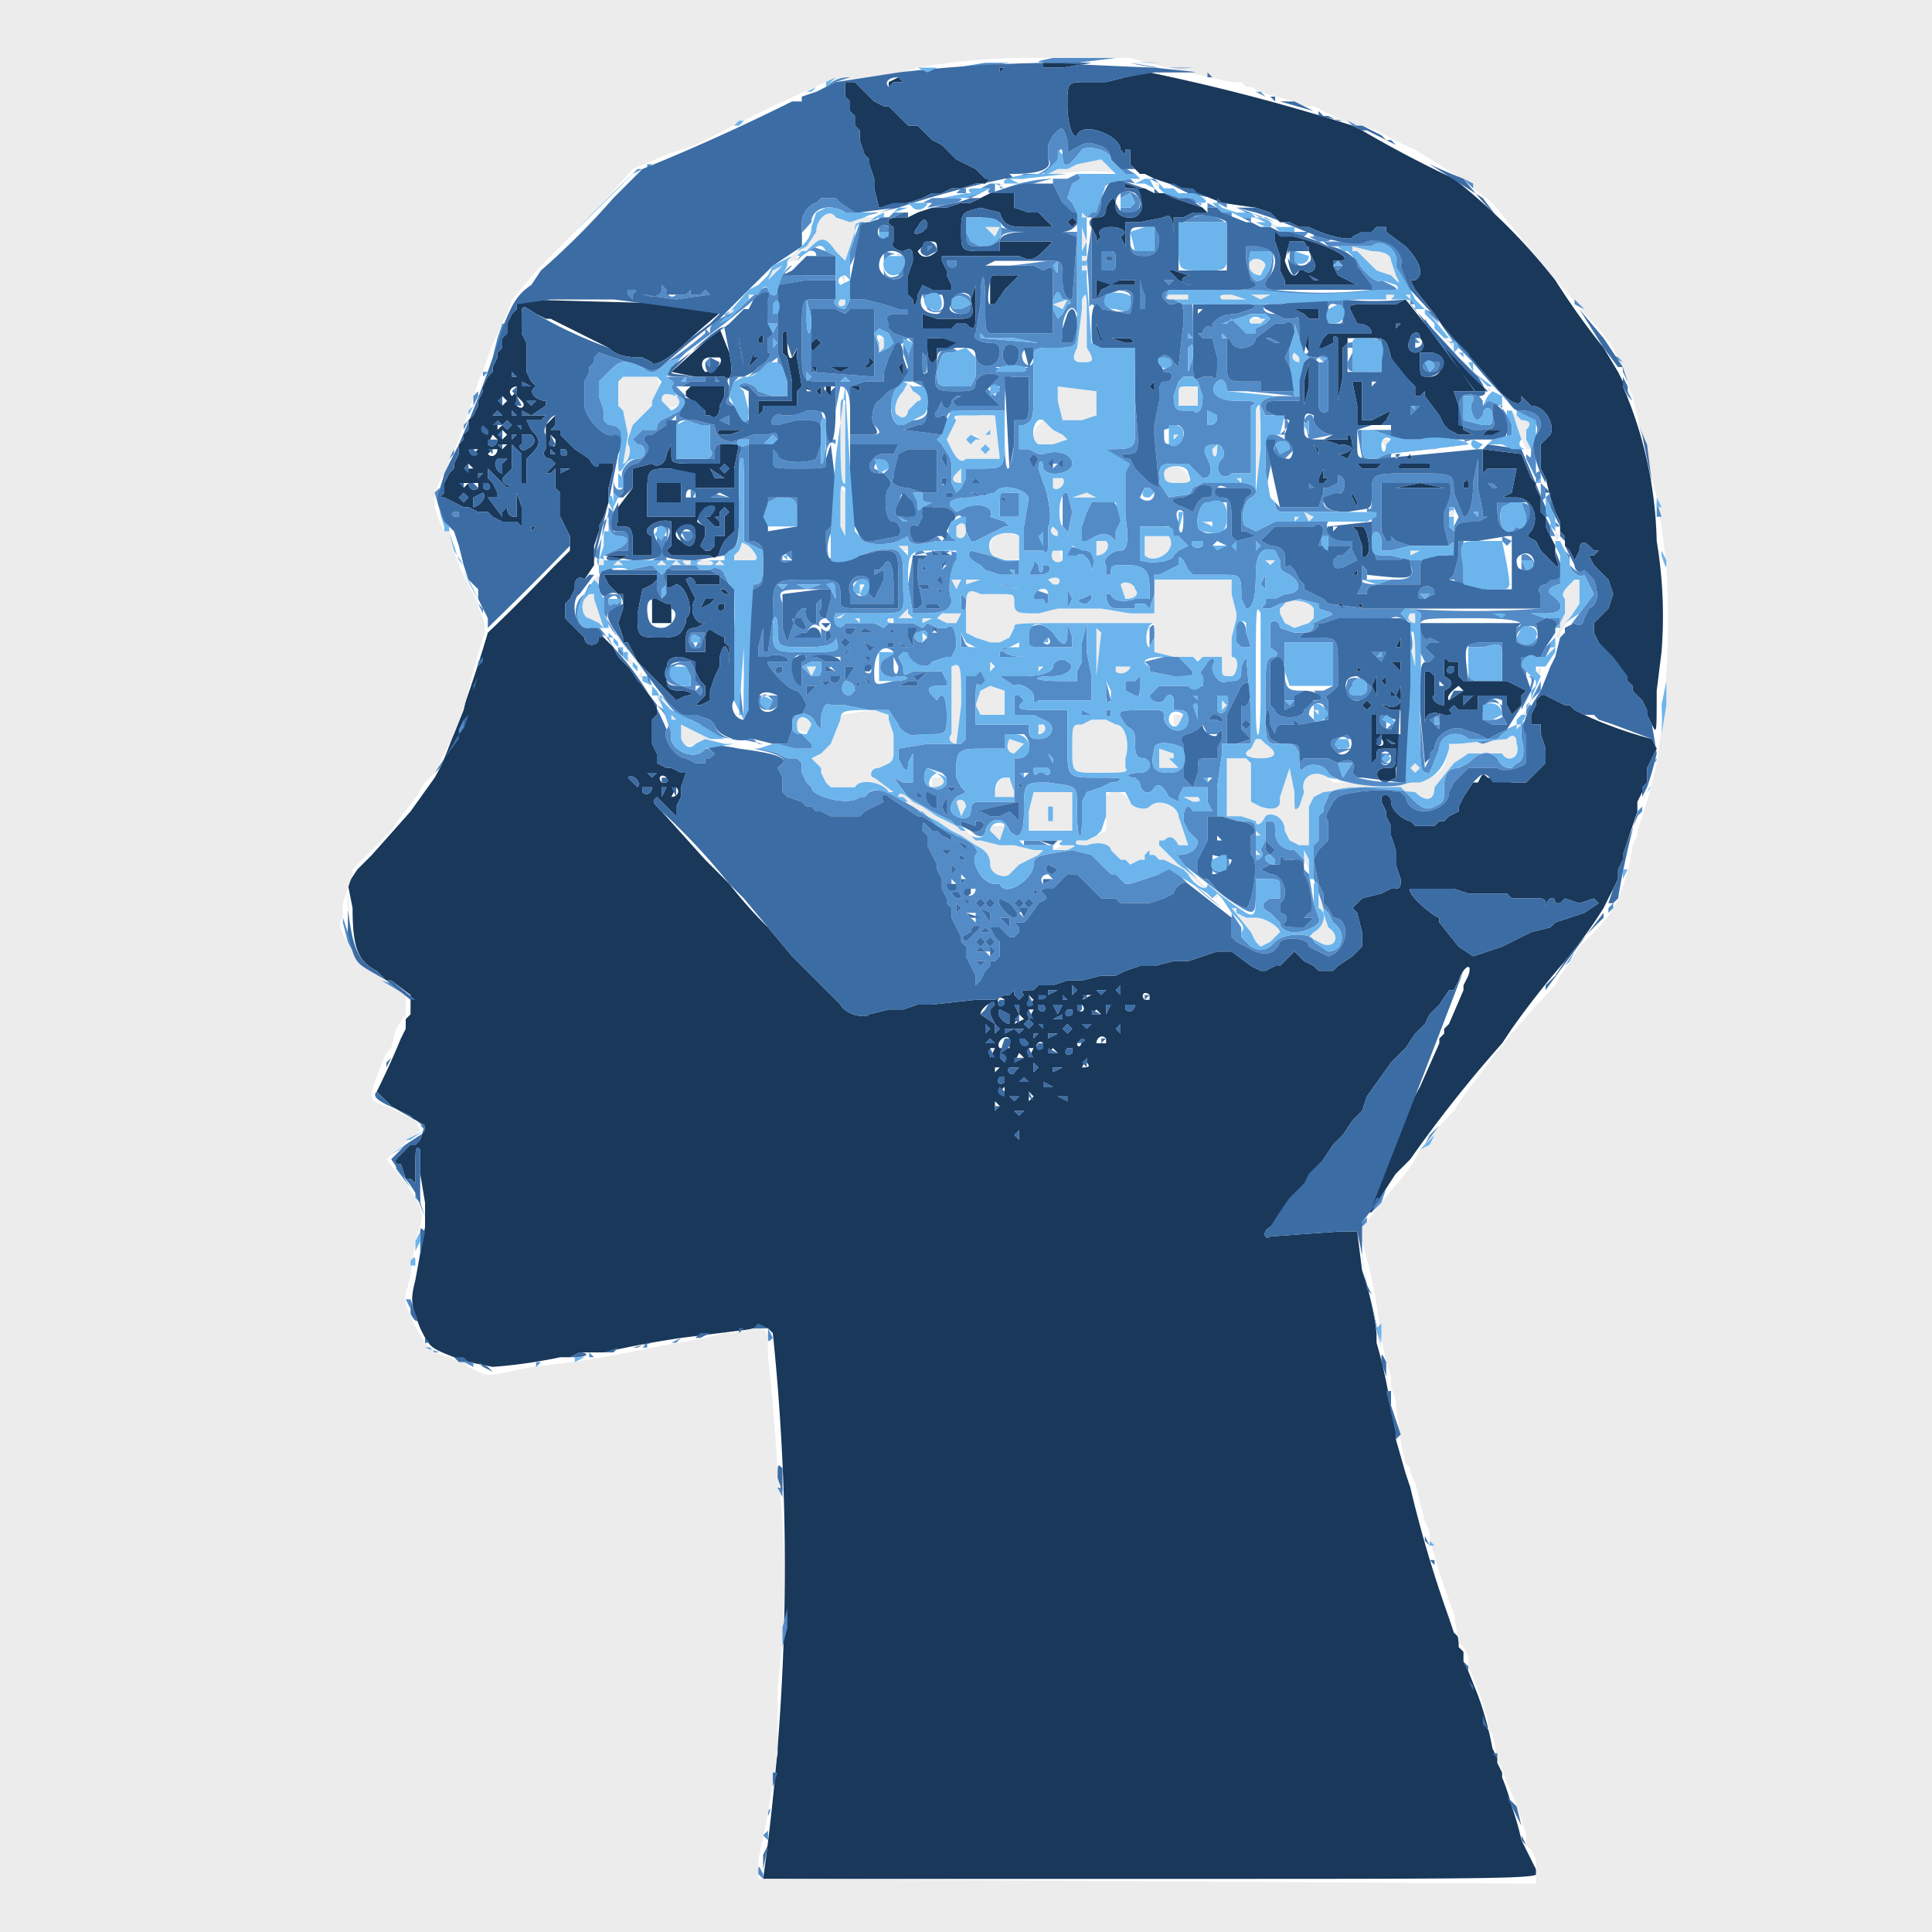 <svg xmlns="http://www.w3.org/2000/svg" width="400" height="400"><g fill-rule="evenodd"><path d="M216 13v1h4l6-1h-10m-9 1v1l1-1h-1m31 1-5 1-4 1h-4c-4 0-4 0-4 5 0 3 1 7 2 6 1-3 9 0 9 3l1 1v-1h1v3l1 1 1 1h1l2 1 6 2h1l2 1 5 2 7 1 3 1 2 2h2l2 1h2c4 2 9 3 9 2l2-1h2l1-1h2v1l4 3c3 3 4 6 2 7h-1l1 2 4 5 2 3a54 54 0 0 0 6 7c5 6 9 10 10 8v-1l1 1 1 1c3 0 5 4 4 6l-1 1-1 1v5l1 2 1 4 1 3 1 2v2l1 1v2l1 1 1 2 1-2c0-2 1-2 2-1l1 1h1l-1 1h-1l1 2 2 2 1 1 1 3-1 3-1 1-2 2v2l1 2 3 4v1l3 3 1 1v1l2 2 1 2v1l1 2c1 2 1 2 1-7l1-8a94 94 0 0 0-1-23 85 85 0 0 0-7-32v-1l-1-2-3-5a150 150 0 0 1-10-14 125 125 0 0 0-21-21 237 237 0 0 1-19-10l-2-1a423 423 0 0 0-42-11m-59 2h2-2m5 0v1l1-1h2l-1-1-2 1m-9 0v3l1 1v2l1 1v2l1 1v2l1 3 1 1v1l1 3v2l1 4c-1 0-1 0 0 0a73 73 0 0 1 6-1l3-1 2-1h2l2-1h2l3-1h2l1-1h-1l-2-2-2-1-2-1-1-1-2-2-2-1-3-3s0-1 0 0h-2l-2-2-2-2h-1l-2-1-1-1-3-3h-2m34 19h2-2m24 2c-1 1 0 1 2 1 1 0 2 4 1 5-1 2-5 1-5-1 0-3-1-2-2 0 0 2-1 2-2 2s-2 1-1 2l1 2v1l1-1c-1-1 0-2 2-2s4 1 2 2l1 2v-5h3l5-1c1-1 2 0 2 4v4-8h2l2-1h3l-1-1-6-2-2-1h-2l-2-1h-1l-3-1m-26 2h-2l-2 1-2 1h-2l-3 1h-3l-3 1-2 1h-2c-2 0-3 1-1 2v3c-1 1 1 2 2 2 2-1 2 0 2 2l-1 3v4l1 1c0 2 1 1 1-1l1-2 2 1h4v-1l-1-2v-1l-1-2v-1h16c2 1 3 1 5-1l2-2h-11v2h-3c-5 0-5 0-5-4s0-4 4-5l4 1c1 3 2 3 7 3h4l-2-2-1-1h-2l-3-1v-1c1 0 1 0 0 0v-2h-3m14 6 1 1 1-1-1-1-1 1m33-1 4 2c1 0 1 0 0 0l-2-1-2-1m-62 2-1 1c-2 1-2 0-1-1 1-2 2-2 2 0m49 3v1-2 1m23-2v2l1 3v3l1 2v1h15l-2-1-2-1-1-2v-1h1c4 0-1-3-9-5l-4-1m-70 4c-1 1-3 2-4 0l2-2c2 0 2 0 2 2m62-1v1-1c0-1 0-1 0 0m14-1 2 4c1 2-1 3-2 2h-1c-1 2-2 1-3-2l1-4h3m-27 7 1 1 2 1h3-2c-3 0-3-2 0-2h2-3l-3-1h-1l1 1m-38 0v6h1l2-3 3-3h-6m47 0h2-2c-1 0-1 0 0 0m21 1h-1l-1-1 2 1m-46 2v2l1-2 2-1h5v-1h-8v2m-26 2c1 4 0 4-3 4h-4l-3-1v3h6l1-1h2c2 2 2 1 2-4v-4l-1 3m-93 0-1 1v1l-1 1-1 2v2l-1 1v2l-1 1v1l-1 2v1l-1 1-1 2v1l-1 2v1l-1 2-1 1v2l-1 1v1l-1 1v2l-1 2v1l-1 1-1 2v2l-1 1h1l4 2h1l2 1h2l1 1 2 1h3l1 1v-4l-1-3v5c-1 0-2 0-2-2 0-1 0-1 0 0l-1 1v1l-3-4h2c0 1 0 1 0 0v-1l-1-2-1-1v-2l3 3 1 1 1-1c0-1 0-1 0 0-1 1-2 0-2-1l1-1 1-1v-5l1 1 1 1v6h1v-5l1-1c2-2 2-3 0-5l-1-2h3l1-1h-3l3-2v-1c-2 0-4-2-2-3l-1-1-1-2v-4c1 0 1 0 0 0v-2l-1-2v-3c0-3 0-3 3-1l2 1h1l12 6c2 2 5 2 7 2l2 1c0 1 3 0 8-5a175 175 0 0 1 7-6c1-1-1-1-5-1a13104 13104 0 0 1-37-1m127 2s0 1 0 0v-1 1m3-1h2-2m51 0h-5c-5 0-5 0-4 2l1 2c2 0 3 1 3 2h-9l-1 1-1 2h1l2-1c0-1 0-2 1-1v13l1-5v-6l1-1v-1h4c4 0 4 0 5 4l1 2 1 1a216 216 0 0 0 3 3v2h1l1-1v1l3 4 1 2 1 1 2 1h3l-2-1-1-5-1-3h7l-1-1a69 69 0 0 0-5-5l-2-3-5-5-4-5-2 1m-41 3c0 1 0 1 0 0v-2 2m19-2h1l2 1 1 1h2c0 1 0 1 0 0v-2h-6m-40 4 1 3v-1l-1-3v-2 3m-74 3 1 5-1-6v-5 6m78-5h2-2m59 1-1 1v-1h1m-141 1-10 9 5 1h6c1 1 2 0 1-5a223 223 0 0 1-2-5m13 1v4l1 1 1 5v4h-7v3l1-1v-1h7v-3l1-1-1-6v-2c-1 3-2 3-2-1 0-2 0-3-1-2m132 1c1 1 1 3-1 3-1 0-2-1-1-3 0-1 2-2 2 0m-24 1 1 2v-4l-1 2m-113-1v1h1c0-2 0-2-1-1m11 1c0 2 0 2 1 1l1-1-1-1-1 1m62-1 3 1c2 0 2 0 1-1h-4m-38 2c0 3 1 4 2 2v-2h2c4 0 3-2-1-2h-3v2m-36 1-1 3 1-1 1-1h1-1l-1-2v1m80 1v2-5 3m55-1h-1c-1 0-1 0 0 0h1m7 2c1 1 0 3-2 3s-2 0-2-3v-2h2c2 0 2 1 2 2m-149-1c1 1-1 3-3 3-1-1-1-3 1-3h2m31 1-1 1h1l1-1-1-1v1m-66 2v1-2 1m54-1 1 1v-1h-1m4 0 2 1 2-1h-4m14 0 1 2v-3l-1 1m84 3v5l1-4v-5l-1 4m3 0v2-4 2m-166-1h-1v-1l1 1m129 2c0 1 0 1 0 0v-1 1m-126 0h-2v-1l2 1m128 0 1 1v-2l-1 1m42-1 1 5v4h5l1-1 1-2c0-1 0-1 0 0l-2 1-2 1h-2v-8h-2m4 0h1-1m-135 1h-6l-1 1v1l4 3v1h1c1 1 2 0 2-2l1-2v-2h-1m22 0v1l1 1v2-4h-1m5 0 2 1v-1h-2m-69 1-1 1c-1-1 0-2 1-2v1m5 0h2-2m54-1 2 1-1-1h-1m3 1 1 1v-2l-1 1m114 2v2-3 1m-117 0v1c-1 0-1 0 0 0v-2 1m124 0v1-2 1m-185 0-1 1v-2l1 1m3 0c1 1 0 2-1 1v-2l1 1m3 0-1 1-1-1h2m125 2v2-3 1m-132 1h-2l1-1 1 1m3 0h-1v-1l1 1m3 0h-2v-1l2 1m200 0h1v-1l-1 1m-197 2v5c-1 1 0 2 1 2l1 1-1 1-1 1h1l1-1v4l1 1v5l1 2 1 2v3l-1 1-3 3a367 367 0 0 1-13 13 293 293 0 0 1-9 26 38 38 0 0 1-2 4l-5 7-8 9-3 3-2 3 1 5c0 8 1 11 5 13l2 2h1l4 3v4l-1 1v2l-1 2a166 166 0 0 1-5 11l3 3 7 4-1 3-1 1h-1l-1 1-1 1c-1 1-2 2 0 2l1 3h1l1 1v-3c0-4 0-5 1-4v5l1 6v5l-2 11c-1 4-1 5 1 10 2 4 2 4 7 6l3 1 5 1a105 105 0 0 0 14-2h2l2-1h5a215 215 0 0 1 16-3l16-2h2l1 1a468 468 0 0 1-2 113h80c86 0 81 0 80-2l-3-6a60 60 0 0 0-2-7 49 49 0 0 0-2-6v-1l-1-2v-1l-1-2a68 68 0 0 0-3-11l-2-5-1-2v-2l-1-1v-2l-1-1-1-3a250 250 0 0 1-8-27l-1-3-2-7v-3l-1-3a96 96 0 0 0-3-14v-2a63 63 0 0 0-3-13l-1-8h-4l-14 1c-1 1-2-1 0-2a106 106 0 0 0 11-14l2-3 2-2 2-3 2-2 1-3 5-7 3-3 2-3 2-2 1-2 2-2 2-3h1l1-2c1-3 3-4 2-1l-1 2v1l-3 7-1 1v1l-1 1v1l-4 9a216 216 0 0 0-10 21l-1 5h1a132 132 0 0 1 5-8l3-3a268 268 0 0 1 19-24l2-3a176 176 0 0 1 11-14 97 97 0 0 0 8-11l2-4 1-2v-2l1-2v-1l1-3 2-6v-2l1-2v-1l1-1v-3l1-2 1-2-1-2a85 85 0 0 1-14-5l-2-1-1-1h-1l-2-1-2-1h-1l-1 1v1l-1 2v2h2v2l1 3v3l-2 2-2 2h-3l-5-1c-1-1-1-1-2 1h-1l-2 3-1 2v1l-2 1-1 1h-1l-1 1h-4l-1-1c-1 0-4-2-4-4 0-1-1-2-2-1v1l1 2v1l1 2v2l1 3v3l1 3c0 2 0 2-2 2l-2 1-4 1-1 1-1 1 1 1 1 4v3l-2 2-3 2-1 1h-3l-1-1-2-1-2-2-1 1-1 1-1 1h-1l-2 1h-1l-2-1-4-3h-3l-3 1-3 1h-3l-4 1h-3l-3 1-2 1h-3l-4 1h-3l-3 1h-3l-1 1c-2 0-3 0-2 1l-1 1-1-1v-1l-1 1h-1l-2 1h-2c0-1 0-1 0 0h-2l-9 1h-3l-3 1h-3l-4 1c-1 1-5 0-6-2l-5-5-5-5-5-6a89 89 0 0 1-8-9l-5-5-9-10c-2-2-2-2-1-3l2 2 2 2v-2l1-2v-2l1-3h-1l-2-1h-1l-2-1v-2l-1-2v-5l1-1v-2l-3-4-2-3-1-1-2-2-1-2-1-1-1-1h-1c0 2-3 2-3 0l-2-2-1-1-1-1v-3l1-1 1-2v-1c0-1 1-2 2-1l2-3v-4l1-3v-1l1-2 1-3v-3l1-4v-1c0-1 0-1 0 0h-3c0 1-1 1-2-1l-3-2-1-1-1-1-1-1v-1h-2l1-1v-2l-2 2m-9 0-1 1v-2l1 1m2 0-1 1-1-1 1-1 1 1m2 0v1l-1-1h1m-7 2-1-1h1v1m48-1c-1 1 0 1 2 1l3-1h-5m160 0h-1l-1 1c1 1 4 0 4-1h-2m-204 1-1 1v-2l1 1m2 0-1 1v-1h1m3 0c1 1 1 2-1 3-1 1-2-1-1-1v-2h2m169 1h-5l3 1c3 0 4 1 1 2h-1l2 1 1-2c0-3-1-4-1-2m-176 0c0 1-1 2-2 1l1-2 1 1m12 0c0 1 0 2-1 1v-2l1 1m157 1 1 2v-1l-1-1c0-1 0-1 0 0m-167 0-1 1-1-1h2m44 0v4h-4c-6 0-6 0-6-2v-2l-1 2c0 2-2 3-3 2l-4 1v4l-3 4v3c-1 1 0 1 1 1s2 0 2 3v3h4v-4c-3-1 1-4 4-3v5l-1 1 1 1h8c1 1 2 0 2-1l1-2 1-1 1-1v-6h-8v3h-10v-4c0-6 0-6 5-6a1629 1629 0 0 0 5 2v2h8v-4l1-5h-4m-50 1-1 1v-1h1m4 0c0 1-1 2-2 1l1-1h1m12 1h-1v-1l1 1m2-1c1 1 0 2-1 1v-1h1m190 0v5l1-1h6l-1 5-2 1h3c3 0 5 4 3 7-1 1-1 1 1 2l1 2 2 2c2 2 2 2 1-1v-2l-1-2-1-2v-2l-1-1v-3l-1-2v-1l-1-1-2-5-8-1m-19 1h2-2m3 1h1v-1c1 0 1 0 0 0l-1 1m-186 0-1 1v2c-1 0-2-2-1-3h2m191 1h-6c-1 1-1 1 2 1h4v-2 1m-194 0h-2 2m179 0 1 1h3l1-1h-5m-163 1-2 1v-1h2m-20 0h-2l1-1 1 1m53 0-1 1-1-1 1-1 1 1m-51 1-1 1v-1h1m50 1h-2l-1-2 3 2m123 0v1h1l1-1c0-1 0-1 0 0h-1v-2l-1 2m8 0v1-2 1m-130 1v-1c0-1 0-1 0 0v1m-54 0-1 1v-1h1m2 0v1c-1 1-2 0-2-1h2m2 0c1 1 0 2-1 1v-1h1m202 0v1h1c0-2 0-2-1-1m-167 2v2h5v-4h-5v2m157-1h6l-5-1-5 1h4m-11 0 1 1-1-1m-172 4v1-3 2m2 0v1-3 2m168-2 1 2v-1l-1-2v1m-183 0-1 1-1-1 1-1 1 1m3-1c1 1-1 3-2 3v-2l2-1m207 3h1c2 0 2 0 0 0h-1m-159 0-1 2h-1l2 2h1v-1l-1-1h1v-1l1-1 1 1-1 1v4h-2v2l-1 1h-1l-1-1 1-2v-2c-2-1-2-1-1-2l3-2m108 2v1-2 1m-146 2v1l1-1h-1m170 0 1 1 1 3c0 2 0 3 1 2s0-6-1-6h-2m-136 1c0 3-1 4-3 2-2-1-1-3 1-3l2 1m132-1 1 1-1-1m-150 6c-1 1 0 1 2 1l2-1h-4m169 3v1-1c0-1 0-1 0 0m-170 1 1 2 1 1 1 1h1v3l-1 3 1 3v1h1l1 2 1 2 2 2 2 2 4 4 2-1c2 0 1-1-1-1-3 0-3-1-3-3 0-3 0-4 3-4l3 1v2l1 2 1 1v2l-1 1-1 1h1l2-1v-2l1-3 1-2v-2c1-4 2-2 2 2v4-8l-1-1v-1l-2-1c-1-1-2-1-2 2v2h-4v-2c0-2 0-3 2-3l2-1h-1c-2-1-2-4-1-5l-1-2-1-2c1-1 2 0 2 1s0 1 0 0h5v-2h-11v1c0 2 0 2 2 1 2 0 4 6 2 7v1c-1 2-1 3-5 3-5 0-5 0-5-5l1-5 2-1 1-1v-1h-11m155 0h-1 2v-1l-1 1m-131 3 1 1h1c0 1 0 1 0 0l-1-1h-1m-2 2h-1l-1 2c0 1 0 1 0 0l2-1 1-1h-1m-12 0v5h4v-4h-1l-2-1h-1m14 1c-1 1 0 2 1 1v-1h-1m128 0 1 1v-1h-1m4 0 1 1v-1h-1m14 1h2-2m-11 3h1-1s-1 0 0 0m6 3-1 2h1v-2c-1 0-1 0 0 0m9 6v2c2 1 2 2 0 3v3c-2 0-3-2-2-2v-4l-1-1h-1v13-2c0-2 1-3 4-2 2 0 2 0 1-1l1-1 1 1h4v-3h6v2l1 2c0 1 0 1 0 0l1-1 1-1v-2l1-1-2-1-2-1h-9l-1-1v-3h-2c-1-1-1-1-1 1m-143 3v2-4 2m125-3v1h1l-1-1c0-1 0-1 0 0m7-1 2 2v3l-1 2h-1v-1l1 1 1 1c0 1-2 2-3 1h-1l2 1h2v5h-5v-4h-1v10l1-1c0-2 0-2 2-2h2c0 4 0 4-2 4-3 0-2 3 0 3l2-1v-2l1-2 1-1v-4l-1-9v-6h-2m13 1v1c-1 1-2 0-1-1h1m-17 4 1 2v-4l-1 2m2-1 1 1v-2l-1 1m17 2-3 2c-1-1 2-3 2-3l1 1m2 1-2 2v-2h2m-23 2 1 1 1-1-1-1-1 1m4 7c1 1 0 2-1 1l1-2v1m3 1h-1l-1-1 2 1m-153 6-1 1-1-1h2m-4 3-1-1-1-1c1-1 3 1 2 2m6-1h-1c-1-1 0-2 1-1v1m-3 1c0 1-1 2-2 1v-1h2m3 0-1 2v-2h1m2 0c1 1 0 2-1 2l1-2m154 21h7l3 1h8l1 1h5c2 0 2 0 2 2v1-1c0-2 2-3 2-1h1l1-1 3 1 3-1 1 1-3 2-3 1-3 1-1 1-4 1-4 2-2 1-3 1-3 1-3-2-4-5v-1c-1 0-7-5-6-6h2m-75 21-2 1v-1h2m4 0-1 1v-2l1 1m6 0-1 1-1-1h2m3 0v1l-1-1 1-1v1m-11 2h-1v-1l1 1m17 0h-1c-1-1 0-2 1-1v1m-22-1h-1 1m10 0-2 1 1-1h1m-18 1-1 1c-1-1 0-2 1-1m6 0-1 1v-2l1 1m-8 1-1 1v1l1 2-3-2c0-1 2-3 3-2m5 0v2l-1-2h1m5 0c1 1 0 2-1 1v-1h1m4 0-1 2-1-2h2m4 0c1 1 0 2-1 1l1-1m6 0-1 2v-2h1m5 0c0 1-1 2-2 1v-1h2m-26 2v2c-1 0-3-2-2-3l2 1m5-1-1 2v-2h1m8 0v1c-1 1-2 0-1-1h1m6 1h-2l1-1 1 1m-16 1-2 1 1-2 1 1m8-1v1h-2l2-1m-6 2-1 1-1-1 1-1 1 1m2 0v1l-1-1h1m10 0-1 1-1-1h2m14 0-1-1 1 1m-35 1-1 1v-2l1 1m2 0-1 1v-2l1 1m3 0-2 1v-1h2m2 0-1 1-1-1h2m10 0-1 1-1-1 1-1 1 1m10 0v1l-1-1 1-1v1m-17 1-1 1v-1h1m4 0-2 1v-1h2m-10 3h-2c-1-1 1-3 2-2v2m20-1h-2c0-1 1-2 2-1v1m-23 0h-2l1-1 1 1m7 0h-1v-1l1 1m11-1c0 2-1 2-1 1l1-1m-8 2h-1c-1 0 0-2 1-1v1m-10 0-1 2v-2h1m8 0-1 2v-2h1m5 1h-2l1-1 1 1m3-1v1c-1 1-2 0-1-1h1m-14 2v1l-1-1h1m4 0-2 1 1-2 1 1m13 1c1 1 0 1-1 1l1-2v1m-18 1-1 1v-1h1m4 0-1 1c0 1-2 0-1-1h2m4 0-1 1v-2l1 1m5 0-2 1v-1h2m-12 2v1c-1 1-2 0-1-1h1m5 1h-2l1-1 1 1m5 1h-2v-1l2 1m-10 1h-1l1-1v1m3 1-1 1-1-1h2m3 0-1 1v-2l1 1m7 0v1l-2-1h2m-14 2-1 1v-2l1 1m5 1-1 1-1-1h2m-1 4v2l-1-1 1-1" fill="#19385a"/><path d="M0 200v200h400V0H0v200M234 12a410 410 0 0 0 21 5h2l1 1h1l2 1 3 1 4 1 2 1h2l6 3 7 2a86 86 0 0 0 8 4l8 5 8 6a1029 1029 0 0 0 20 24l2 2 3 4 4 10a1382 1382 0 0 0 5 21l1 6 1 8a190 190 0 0 1-2 41 105 105 0 0 1-4 14v1l-1 2c-1 8-4 14-7 17l-4 4a51 51 0 0 1-4 6l-1 2a166 166 0 0 0-16 19 58 58 0 0 0-5 7 84 84 0 0 0-7 8l-1 2-2 3a129 129 0 0 0-8 10c-1 1-2 2-1 4a114 114 0 0 1 3 13l1 7 1 5 1 3v2l1 3a76 76 0 0 0 2 13l1 1v1l1 2 1 4 1 4 1 2v2l1 3a120 120 0 0 0 4 12l1 6 1 1 1 2v2a72 72 0 0 1 4 11v2l1 1 1 5 2 5a76 76 0 0 1 4 11v2l1 1 1 2v5l-161-1v-4a182 182 0 0 0 3-16l1-6v-14a173 173 0 0 0 0-44 369 369 0 0 0-2-24c0-6 0-6-3-6l-4 1h-2l-4 1-11 2a230 230 0 0 1-25 4c-9 2-9 2-11 1l-2-1-1-1h-1l-2-1-3-1c-2-1-7-10-6-12l1-4 1-7c2-6 2-6-2-12l-4-5 7-6-1-2-2-1-4-2c-3-1-3-1-3-3a66 66 0 0 1 3-8l1-1 1-4 2-3v-4l-10-7-1-2c-3-5-3-6-2-7v-3l2-6v-1l6-6 2-2 2-3a44 44 0 0 0 5-7l2-2 4-8 2-5a223 223 0 0 1 4-15c1-1 0-5-1-6v-1l-2-4-2-4-1-3-1-4h-1l-1-2-1-3c0-2 0-4 2-7a144 144 0 0 0 7-19l1-2 1-3a51 51 0 0 1 3-7l1-2 1-3 6-7a354 354 0 0 0 19-20l7-3 6-2 4-2a365 365 0 0 1 23-11l16-2 3-1a133 133 0 0 1 26-2h18m-11 22-2 1h-2l-3 1h-2 5a47 47 0 0 1 14 0h1-3l-1-1-2-2-5 1m-12 3h2-2c-1 0-1 0 0 0m25 0h1-1c-1 0-1 0 0 0m-29 1v1l1-1h-1m32 0 1 1v-1h-1m-47 4h1c1 0 0 0 0 0h-1m57 0h2-2m-61 1h2-2m36 1v1h1l-1-1m-43 1h-3l-2 1-3-1c-1-2-4 0-4 3l-5 5-2 2 2-1h1v-1l1-1h1l1-1c2-2 3-2 5 1l2 2 2-6c0-2 0-2 3-2l1-1 3-1h2-3l-2 1m75-1h2-2m3 1 3 1-1-1h-2m-55 2 2 2 1-2h-3m59-1c-1 1 0 1 1 1h1l-2-1m-40 1 1 2v3l1-2c0-3-1-3-2-3m57 5h1l2 2 2 2 3 1c2 2 2 2 1 0l-1-3c0-1-1-2-4-2l-4-1v1m-56 1v1h1v-1h-1m35 1c-1 1 0 3 2 3l1-2c0-1-2-2-3-1m-35 1v1h1v-1h-1m-64 1-1 2 3-3-2 1m14 1 1 2v-2h-1m117 4 1 1v-1h-1m-136 0v1l1-1h-1m69 1v2l-1 8c-1 2-1 3 1 3s3 0 1-3v-6c0-5 0-6-1-4m18-1c-1 1 0 1 1 1h3v-1a133 133 0 0 1-4 0m17 0v1h4c1-1-1-1-4-1m-6 1h5l-3-1c-2 0-3 0-2 1m34 0h1c1-1 1-1-1-1v1m-113 0c-1 1 0 2 1 1v-1h-1m44 1 2 1 1-2-3 1m-66 1-2 1c0 1 1 1 2-1l2-2-2 2m107 2v1h2l1-1h-3m-77 4v3l1-1v-2h-1m117 0 1 1 1 1 1 1-1-2-2-1m-31 3c-1 1 0 2 1 2v-1l-1-1m-108 3v-1 1m-24 2h-7l-1 1v5l1 1 1 5-1 6c1 0 2-3 1-4v-1l1-3 1-1 1-1 1-1 1-1v-1l1-2h1l-1-3m171 1 1 1v1h1l-1-1-1-1m-120 2c-2 2-2 5-1 5 1 1 2 0 2-1l1-1 1-1c1 0 1-1-1-2-1-2-1-2-2 0m57-1v4h4v-4h-4m-25 0v3l1 4h4c3 0 3 0 3-4 0-3 0-3-4-3h-4m-82 2v2c1 1 4 0 4-1s-3-2-4-1m15 0h1c1 0 1 0 0 0h-1m22 5c0 8 0 14 1 13V89c-1 0-1 0 0 0v-5l-1-1v4m86-2c-1 2 0 18 1 17V84l-1 1m53 1 1 2 1 3 1 2h1v-1l-1-1v-2c1-1 1-2-1-2l-1-1-1-1v1m-115 0v1l-1 2-1 2 1 2c1 2 2 3 3 2h7l-1-9h-1a55 55 0 0 0-5 0h-2m17 2c-2 2-1 6 2 4h1l3-1-1-1-2-1-1-1-1-1-1 1m-10 2h-1l1-1v1m37 0 2 1v-1h-2m-40 0 1 1h-1l-1 1-1-1 1-1h1m84 1 1 2 1-2h-2m-81 2-1 1-1-1 1-1 1 1m46 0c0 2 1 2 1 0v-1l-1 1m-123 6v2-2c0-3 0-3 0 0m113-2v3h5c1-2-3-5-5-3m-43 1c-1 1-1 2 1 2v-3l-1 1m20 1v2c1 1 3-1 2-2h-2m38 0 1 1v-1h-1m-82 5v5l1 2v-9l-1-1v3m-47 0c0 1 0 1 0 0v-1 1m95-1h5l-2-1-3 1m78 3v1h1c0-1 0-2-1-1m-32 0v2l1-1-1-1m2 0 1 2 1-1-2-1m4 1v1-2 1m8 0c0 1 0 1 0 0v-1 1m-33 1 2 1-1-1h-1m-123 2v1-3 2m72-1v2c1 1 2 0 2-1 0-2-1-2-2-1m20 0c-1 1 0 2 1 2v-1l-1-1m-10 1c-4 1-4 6 0 6 3 0 4 0 3-3v-2l-3-1m29 1v4c2 2 7-1 5-4h-5m85 0v1l1-1-1-1v1m-95 1v3c2 0 3-2 2-3h-2m-41 1 1 1h1c1-2-1-3-2-1m-33 1-1 1v1h4c1 0 1-1-1-3-2-1-1-1-2 1m65 0c-1 2 1 3 2 2l-1-3-1 1m74 0v1l2-1h-2m-168 2c-1 1 0 2 1 1v-1h-1m138 0 1 1 1-1h-2m-135 1h2l-1-1-1 1m9 0h2l-1-1-1 1m3 0h2l-1-1-1 1m3 0h1v-1c-2 0-2 0-1 1m3 0h2c1 0 1-1-1-1s-2 1-1 1m3 0h2l-1-1-1 1m79 2v5-7 2m-104 1 1 1v-2l-1 1m94 0c-1 0-1 0 0 0l1 1h1c1-1 0-2-2-1m-20 0 1 2 1-2h-2m3 0v1l3-1h-3m11 0h3c1 0 1 0 0 0h-3m28 0v7h-5l-6-1h-9l-4 1c-4 0-5 0-5-2s0-2-3-2h-4c-2-1-3-1-3 2v6l2 1 3 1h2l2-1 1-2c0-1-1-1 16-1h13v6l4 1h4l1 1 1-1h4v2c0 2 0 2 2 2 1 0 2-4 0-4 0 0-1 0 0 0v-4l1-4v-1l-1-4v-3h-16m86 1c-1 1-2 2-1 3v3l-1 2v1l-1 2h1v-1l2-3 2-3v-5h-1l-1 1m-121-1h2-2m-26 1c-1 1 0 2 1 2l-1-2m54 0 1 3c2 0 3-1 2-2 0-1-2-2-3-1m-110 2-1 1c-1 2 0 4 1 4l2 1 1 1-2-6v-1h-1m144 2-1 1v1l1 2 2 1 3-1 1-1v-2c-1-2-6-2-6-1m-79 2-1 1h1c2 1 2 0 1-1v-1l-1 1m10 0h-2l-1 1 2 1h2l1-2h-2m95 0c-1 1 0 2 1 2v-2h-1m-119 1v1l2-2-2 1m8 0c-1 0-1 0 0 0h1-1m3 0v1l1-1h-1m7 0v1l2-1h-2m-14 0 1 1v-1h-1m50 2v10l1-4c0-5 0-7-1-6m65 4 1 4v-7l-1 3m-101-2v1l1-1h-1m130 1v2l1-2h-1m-191 4 1 1v-1l-1-1v1m37 1 1 2 1-2h-2m38 0 1 1-1-2v1m10 0v1l1-2-1 1m-18 0v14c-1 1 0 2 1 2l1-8c0-8 0-9-2-8m122 0-1 1 1 1v-2m-88 0v1c1 1 3 0 3-1h-3m-99 2 2 1-1-1v-1l-1 1m186 2c0 1 0 2 0 0v-1 1m-113 0-2 1-1 3 1 2h5v-5l-3-1m-69 2 1 1 1 1-1-2h-1m117 1v2l1-1-1-1m19 2 1 1v-1h-1m-134 0 1 1v1h1v2c0 3 2 4 4 3l2-1h7-6l-3-2-4-2-2-2m177 1h1v-1l-1 1m-141 0v1l-2 5-1 1-1 1-2 1 1 1 1 1v1l1 2 1 1h5c1-2 6-1 7 1h1s1 0 0 0l-4-3c-1 0-1-2 1-2 2-1 3-1 3-3v-4l-1-3v-1l-3-1-7 1m69 0v2c1 1 2-1 2-2h-2m-17 1-2 1c-2 0-2 0-2 5s0 5 5 5 7 0 6-1v-2c1-3 0-7-2-7l-2-1h-3m-61 0v2c2 1 3 1 3-1-1-1-2-2-3-1m49 2 2 1c1-1 0-2-1-2l-1 1m100-1v1l1-1h-1m-2 3-10 1h-2v1c-1 6-3 7-16 7h-8l-1-1c-3-2-6-1-5 3l-1 3c-1 1-1 1-1-3l-1-5-1 3-1 3v1c0 1-1 2-4 1l-2-1v-2c-1 0-1 0 0 0v-6l-1-1h-4v12h3l3 1c0 1 1 1 2-1 1-1 4 0 4 3l1 2 2 1h2v-8l1-2 2-1 8-1 11 1c2 2 4 2 4-1l4-5 3-2h7c1 2 4 1 3-2 0-2-1-2-2-1m-103 0c-1 2 0 3 1 3l2-2-3-1m51 0-1 2c-2 1-1 2 2 2s4-1 1-3l-1-1h-1m-105 2h4-4m7 1h4-4m78-1v4h4l-1-1-1-1h1v-1l-3-1m52 4 1 1 1-1-1-1-1 1m-99 2v2c2 0 3-1 2-2h-2m14 0-1 3v1h4v-1c0-2-1-3-2-3h-1m7 3-1 4v4h9v-8h-8m15 1v7l-2 1-2 1h-2c-1 1 1 1 2 1 3-1 5 0 5 1l2 2h1l1 1 2-1h1v-1l1-1v1h1l1 1h1l2 1 2 1 1 1 2 2 3 2 1 1v-1l-2-1-1-1-1-1-4-3-4-4v-1h1c1-1 2-1 3 1h2l-1-3-1-3c0-2-4-4-6-2-1 1-4 0-4-1-1-2-4-3-5-1m-43 0h1l1 1 2 2h1l1 1 2 1 3 2 2 1 3 2c2 1 3 2 3 4s3 3 4 2l2-2 4-2 1-1h-2l-4-1h-3l-4-1h-1l-1-1-1-1h-1l-1-1-2-1-2-1-3-2-2-1c-2-2-3-2-3-1m59 0 2 1c1 0 2 0 1-1h-3m-47 1 1 3 1-2c0-1-1-2-2-1m20 3v1h-1v-3h1v-1 3m-13 2c-1 1 0 3 2 3l1-3h-3m55 2h1l-1-1v1m-42 3-1 1 1-1h3c2-1 2-1-1-1l-2 1m42 0v1h1l-1-1m10 2 1 2v-2l-1-2v2m2 4v1-1c0-1 0-1 0 0m1 4v2c2 1 1 4-1 5l-1 1 2 1c3 2 5-1 2-3l-1-3v-1l-1-2v-2 2m-19 2h1l4 5 1 2 1 1 2-1 2-2c0-1-3-3-5-3h-2l-2-1v-1h-2" fill="#ececec"/><path d="M218 12c-5 1-4 1 5 1l8-1h-13m-14 1c-6 1-7 1-1 1l6-1h-5m30 0a28 28 0 0 0 6 1l-6-1m-43 2h-2a53 53 0 0 0 7-1l-5 1m51-1a24 24 0 0 0 5 0h-5m-60 2h-2 4-2m32 0v1-2 1m-43 2a200 200 0 0 1 2-1l3-1h2-2c-1 0-3 0-5 2m89 1 2 1-1-1h-1m-104 5-3 2a167 167 0 0 0 3-2m124 2h2-1l-2-1 1 1m-62 2-1 2v3c1 1 0 2-2 3h-3l-2 1h2c4-1 7-2 7-4s1-3 1-1c0 3 1 3 4-1 1-1 6 0 6 2l3 3 2 1h1l-1-1-5-3c0-2-2-3-3-3-2-1-3 0-5 1-1 1-1 0-1-2-1-3-1-3-3-1m71 2 2 1-2-1-1-1 1 1m-155 4v1l1-1h-1m-2 1-5 5 2-2 2-2 2-1h-1m89 2h-2a30 30 0 0 0-11 2h3a47 47 0 0 1 7-2v1l1 2 1 2 2 3 1 1v1-3l-1-2-1-1 1-3c2-1 2-1 1-2l-2 1m8 1-1 3-2 3-1 1h1c1 0 2-1 2-4s2-4 7-3l-1-1-5 1m9-1 2 1-1-1h-2 1m65 0 2 2v-1l-2-1c-1 0 0 0 0 0m-98 1-2 1h2c-1 1 0 1 1 1v-2h1-2m32 1h2-2m4 0h2-2m-42 0-1 1h-2 4v-1h-1m46 1h2-2m-13 0v4c2 1 4 0 4-2s-3-3-4-2m-31 0-1 1h1l2-1c1 0 1 0 0 0h-2m42 0 1 1h1-1l-1-1h-1 1m-49 1h-1l-2 1h2c1 0 2 0 0 0l-2 2 1-1 6-1c2-1 1-1-1-1h-3m41 1-1 1h-2v-2l2-1 1 2m-65-1-1 1c-1 0-3 2-3 4v5l-6 4-1 1-3 3a576 576 0 0 0 12-13c0-3 4-4 7-2l3 1 8-2h-1l-3 1a200 200 0 0 0-5 0l-3-2-1-1h-3m77 1h1c1 1 1 0 0 0l-1-1h-2l2 1m-58 0h2-2m63 0 2 1v-1h-2m-2 1h2l1 1 2 1v-1h-2l-1-1-2-1v1m6 0 2 1h1l2 1h1l2 1-5-2a80 80 0 0 1-3-1m-69 1h-2l-1 1h1l2-1h2-2m-5 1v1l1-1c1 0 1 0 0 0h-1m18 3c0 3 0 3 3 3l4-1c0-2 2-2 6-2h5-5a27 27 0 0 1-6-1c1 2-1 4-4 4l-2-1-1-2v-3h5-5v3m6-2h1l-1-1v1m41-1-2 1-1 5c0 5 0 5 5 5s5 0 5-4v-2 3c0 2-1 3-5 3-5 0-5 0-5-5v-5h10v1c0-2-5-3-7-2m10 0 2 1v-1h-2c-1 0 0 0 0 0m-79 1-1 3-1 3v5-2l1-2 1-2a1295 1295 0 0 0 1-5h1-2m83 1 2 1-1-1h-1m5 0h2-2m-84 0v1h2c0 1-1 2-2 1 0 0-1 0 0 0h2c1-2-1-3-2-2m43 7c1 10 0 10 1 9l2 1 6 1c1-4 1-5-2-5l-3 1-2 1h-1V47l-1 7m9-7v2c0 3 0 4 3 4 2 0 3-1 3-4l-1-2h-5m5 3v2h-2c-2 0-3 0-3-2 0-3 0-3 3-3h2v3m26-2h2l2 1h1l1-1h-6l-1-1 1 1m-46 0h1c0 1 0 1 0 0l3 1-1 13c-1 0-2-1-2-4 0-4 0-4-3-4a212 212 0 0 1-8 1h5l2 1c2-1 2-1 2 2v11h-12c-2 0-2 0-2-6 0-8-1-7-1 0l-1 6c-1 1 1 2 3 2s2 1 2 2c0 3-4 4-5 1l-2-2c-1 0 0 0 0 0l2 2v4l-1 2h-3c-4 0-4 0-4-3 1-4 1-4 3-4h2l-2-1c-2 0-3 1-3 4-1 5 0 5 4 5 3 0 4 0 4-2 1-2 4-2 5-1l-1 1-2 2 2 2 1 1h-9c-1-1-1-1 1-2h-1l-1 1c0 2-2 2-2 0v-1 1l-1 2c-1 1 0 2 1 1 2 0 1 3 0 4l-8-1 3-1c2 0 3-1 2-4v1c0 1-1 2-3 2l-2 1h-1c-2-1-2-6 0-7l1-2h2l2 1 1 1v1-2l-1-1h-2v-9h-1l-3-1-1-1v-1c-1-1 0-2 1-2h3v-1h-2l-3-1-4-1h-3v-3 3l-1 2c-1 0-3-1-2-2l1-2-1-1v3h-3c-4 0-4-1-4 8s0 9 4 9h3v10-4l1-5c1 0 2 1 2 5v4-9l3-1h4v-2l1-3 1-2 2-1v2l1 3-2 4-2 1-2 2c-1 0-2 4-1 5 2 2 1 2-2 2h-3v9l1 10 1 2c0 2 6 2 8 1l2-1c0 2 2 2 6 1h4l-2-2v1l-1 1-1-1c-1 1-4 2-5 1-1-2-1-4 1-3l1-2 2-2h2c2 0 4 2 2 3l-1 1 2-2c1-1 2 1 2 3l1 2h1l2-1 4-2h1l-1-1-3-1c1-2-2-3-5-2l-2 1-1-1c-1-1 0-2 4-2l5-1c1-2 6-1 7 1l-1 6v5h4c1 1 1 0 1-2v-3c1-1 0-7-1-9l-1-3c0-2 1-2 1 0 1 2 6 1 6-1s-3-3-6-2h-1l-2-1h-2v-5h1c2-1 2-1 2-9 0-7-1-7 4-7s5 0 5-5V48h-4m95 0 3 3 3 3-3-3-3-3m-42 1c1 0 1 0 0 0h-1l2 1c0 1 1 1 0 0h1c2 0 2-1 1-1h-2l-1-1v1m4 1h-2l1 1h9c2-2 6 1 5 4 0 1 1 4 3 5v-1l-2-4c1-4-3-6-7-5h-7m-108 1-3 3c1-2 4-3 4-1h4v4h-5c-6 0-6 0-5-1l1-1c-1 0-3 3-3 5 0 1-1 2-2 0 0-1-1-1-6 4l-4 2h-1l-1 2v1l-1-1v1a71 71 0 0 1-8 6c-2 2-3 2-5 1l-9-3-1 1v1l-1 1v1l-1 2v2c-1 0-1 0 0 0v3c0 2 4 7 6 6l2 2v2-2c0-3-1-4-3-4l-1-1v-2l-1-3v-3l2-2c2-2 3-3 7-1 2 2 3 1 5-1l3-1-2 2-1 2c1 1 2 1 1 2 0 1 2 3 3 2l-1-1-1-1h1l2-1h3c0-1 1-1-3-1h-5l3-4 1-1h-1 1l4-3 4-3 5-4c3-3 5-3 4-1v2a206 206 0 0 1 0 9c1 0 0 2-2 3l-1 1-1 1c-1 0-1 0 0 0l2-1 4-3v1l1 1 1 3v3h-3l-3-1c-1-2-4-2-4-1l1 1 1 2-1-2-1-1h2l1 1 1 1h6v-3l-1-3-1-3V61l1-1-1-1 6-1h6v-5l-2-1-3-1m24 0v1l1-1h-1m68 0h-2v3l1 4c2 1 1 2-3 2h-3a41 41 0 0 1-10 0c-2 0-3 1-2 2l1 1h1c2-1 2 0 2 4l-1 9-1-1c-1-2-3-2-3 0l1 2c2 0 2 1 1 2-2 0-2 0-2 4l-1 5v2l1 11-2-1-1-1-2-2-1-2c-2 0-2-1-1-1 3 0 3 0 2-11 0-12 0-11-3-11h-6 9v18c0 3-1 3-6 3l-2 1 2 1h3a900 900 0 0 1 1 3v9c1 6 0 7-1 7-2 0-4 2-3 3v2h1c0-2 0-2 3-2 4 0 5 1 5 5v2h-3c-3 1-5 0-5-1h-1c0 2 1 3 2 3h4v-1h2l1 1 1-3v-4h1l4-2c0-2 0-2 1-1l1 2 1 1h6c4 0 4 0 4 5l1 2c1 0 2-1 2-7 0-4 1-6 4-5l1 2c0 2 0 2 2 3 3 2 2 4-1 4l-2 1h-2v1c-1 1-1 1 1 1l2-1 4-1 4 1v1c3 1 4 1 1 2l-2 1c0 2-1 2-4 2l-3-1c0-1-1-2-2-1v5c1 1 2 1 1 2-2 0-2 1-2 10 0 8 0 8 3 8s3 0 4 2c0 3 0 4 1 3s4-1 5 1c2 3 18 4 17 1v-5 6h-2a34 34 0 0 1-9-1l-1-1c1-3-1-3-3-2l-2-1h-5c-1 1-1 1-1-1s0-2-4-2l-2-1-1-3c0-4 1-4 1 0l1 2c0-2 1-2 2-2h2v-1l1 1 6-1v-4c-1-1 0-1 1-2l1-1v-4c0-6 0-6-5-6h-3l1-1c2 0 3-1 3-2h1l3-1h11c2-1 4 1 4 4v3c1-1 0-6-1-7l-1-1 1-1c2 0 4 1 3 2v7l1 2h1l1-1-1-1-1-1 1-1h2l-2-1-2-2c0-2 0-2 11-2 10 0 11 1 9 2v3c4 2 5 0 4-4l2-1c2 0 3 1 2 2v1-1l1-1v-1h-3l-3-1h3c4 0 4-2 1-4-1-1 1-2 2-2l1-3a767 767 0 0 1 0 1l-3 1v-1l-1 2c-1 0-2 1-1 2v3a197 197 0 0 1-28 0h-8l-8-1-1-1-2-1-2-1v-1l-1-1-1-2-1-1c-1 1-1 0-1-2 0-1-1-2-3-2l-2-1 2-2 1-1h8c1-1 2 0 2 1l-1 3h7l-1 1-1 1h-1l-1 1c0 2 1 2 3 1l2-1-1-2v-2h-2c-2 0-4-3-3-4 1 0 1-1 0 0h-11l-4 2-2-1c-1 0-1-5 1-6s1-3-2-3h-8l-2 1c-1 2 0 1-5 2l-2-3c0-4 0-4 4-4h2l1 1 2 2c2 0 2-2 1-4s-1-3 2-3c1 0 2 2 1 3-2 2 0 5 2 3h4V84c2-1 0-1-3-1-4 0-6-2-4-4 1-1 2 0 2 2h4a325 325 0 0 1 10 1l-1-7v-3l1-3v-2l1 3 1 3 1 1-1 1-1 4v3h-3c-4 0-5 1-5 2l1 2h2l-2-1c0-2 0-2 4-2h3v-4c0-4 1-5 3-4l1-1h1v1h-1v9c0 1 1 2 2 1V75c0-1-1-2-2-1-3 0-4-1-4-5 0-3 0-4-1-3h-2l-2-1c-2 0-3-1-2-2h3l3-1h3l-9 1h-2a43 43 0 0 0-11 0h6c5 0 6 0 4 1l-3 1c-3 0-4 1-5 2v1c-1-1-2 0-2 1h-1l1 1h2l1 4c0 4 0 5-1 4h-2c-2 1-2 1-2-5 0-11 0-11-1-10h-1l-2-1c-2 0-2 0-1-2h15a99 99 0 0 1 8 1 92 92 0 0 0 23-1c1 0 2 0 0-1l-2-1c-1 1-4-2-5-4v-1h-1l1 2 3 4v1a82 82 0 0 1-20 0c-2 0-3-1-1-3 1-2 1-6-1-6h-2m7 1v2c1 2 4 2 4 1v-1c-1 2-3 1-3-1 0-1 1-2 3-1 0 1 0 1 0 0v-1l-4 1m-4 0c1 1 0 5-2 6s-3-3-2-6h4m15 0h1-1m-95 0v5c2 2 5 0 5-2l-1-2-4-1m45 2v2h1c2 0 2 0 2-2s0-2-2-2h-1v2m-41-1-1 4c-2 1-3 0-3-2s2-3 4-2m43 0c1 1 0 1-1 1v-1h1m-34 1c0 1 1 2 2 1v-1h-2m80 1 1 1 1-1-1-1-1 1m-59 0h-1c-1 0-1 0 0 0h1m2 0c0 2 0 2-1 0l1-1v1m59 0h-2l1-1 1 1m-136 2v1-2 1m2 1v1-2 1m97 0 1 1 1-1h-2m-5 1v5h4-3v-3c0-3-1-4-1-2m-99 1c0 1-2 2-3 1h-1l7 1 7-1-1-1-1 1h-2v-1l-1 1h-2c0-1 0-1 0 0-1 1-2 0-2-1l-1-1v1m-7 1 1 1v-1c1-1 1-1-1-1v1m61 0 1 3c1 1 4 1 4-1l-1 1c-1 1-3 0-3-1 0-2 1-3 3-2 1 1 1 1 0 0h-4m29 1c2 0 2 1 1 1l-1 2-1 1-1-2v-2c1-2 1-2 2 0m14-1v2c0 2-4 2-5 0s3-4 5-2m-37 0c-1 2 0 4 2 4s2-1 2-3c0-1-3-2-4-1m4 2-2 1c-2 0-2 0-2-2 1-1 3-1 4 1m125-1 2 2-2-1v-1m-47 0h-6 2v5h3v-5h2-1m-118 2-1 1v-2l1 1m121-2h3-3m7 0h1c1 0 0 0 0 0h-1m3 1h1l-1-1v1m-124 3c0 4-1 4-1 0v-4l1 4m5-2 2 1 1-1h5v14l-13-1V64h5m105 1c0 2 0 2-2 2-1 0-2-1-1-3 0-2 3-1 3 1m-55 0-1 6c-2 0-3 0-2-1v-2c0-3 2-6 3-3m2 2v2-3 1m37-2 1 1-1 1-2 1v1h-2l-1-1-1-1-1-1-1 1h-1l3-1 3-1h3m33-1 2 2 1 1-1-2-2-1m0 2a784 784 0 0 0 11 16c-3-1-4 0-4 3v3l3 1c4 0 5 0 4-3 0-2 0-3 1-2h1v1l1 5v1l1-1v-2c-1-3-4-6-5-5l-1 1v-1a15376 15376 0 0 1-12-16m-191 0-1 3-1 4 3-7h-1m57 0-1 2-1-2h2m107 2-1 3-1 2 1 2 1 3v2h-7v-2h-3c-4 0-4 0-4-5 0-4 0-5 1-3s5 1 5-1l4-3h2c1-1 2 0 2 2m31-1 2 3 4 4a157 157 0 0 0 10 11c2 0 4 2 3 4l-1 3c0 2 0 2-1 1v1l1 2 1 2v1l1-1c0-1 0-2-1-1v-2c0 1 0 1 0 0v-6c2-2 1-5-3-5-2 0-1 0-7-7a336 336 0 0 0-9-10m-147 2v1-2 1m32 2-2 1v-1l-1-3 1-1 2 1 1 2-1 1m20-2h6l5 1-12-1v-1l1 1m15 0v-1 1m28 0h-1v-1l1 1m7 0h-1v-1l1 1m8 0 2 1h1l-2-1h-1m-101 1-1 1v-2l1 1m28 0a242 242 0 0 0-1 2l-1-2 1-1 1 1m90 0v1h1c0-2 0-2 3-2s4 1 3 5v2h-6v-4l-1 2c0 2 0 2 4 2h3v-7l-7 1m13 0h2l-1-1-1 1m-45 3-1 3v-5c1-1 1-1 1 2m-36-1c0 2-1 3-2 3-1-1-2-2-1-4 0-1 3-1 3 1m3-1v2c0 2-1 2-2 1-1-2 0-3 2-3m-23 3v2c1 1 1-1 1-3l-1-1v2m143-1 2 1-1-1-2-1 1 1m-188 1 1 1v-2l-1 1m96 0c0 1-1 2-2 1s0-2 1-2l1 1m53 0c-1 1 0 2 1 2 2 0 2-1 2-2h-3m2 1-1 1-1-2c1-1 2 0 2 1m-84 0-4 1-3-1h7m-113 1v1l1-1h-1m236-1 1 3-1-2v-1m-168 2-1 1v-2l1 1m-17 0v4c-1 1-1 2 1 2l1 2 1 2c1 1 2 0 2-2l-1 1-1-1-3-3v-1l1-3 1-1c1 0 1 0 0 0h-2m62 4c0 5 0 5-2 5h-1v5c-1 7-2 7-2-2 0-13 0-12 3-12h2v4m34-4 1 1 1 3c0 3-1 4-2 3h-2c-1 0-2 0-2-3l1-3 1-1h2m-105 1h-1l1-1v1m5 0h2l-1-1-1 1m29 0h-2l1-1 1 1m31 1-1 2-2-2h3m130 0v2l1 1-1-2v-1M98 82v2l1-2v-1l-1 1m207 1c-1 1 0 4 1 4l1-1c0-2 2-2 2 0s0 2-2 2l-4-1v-5h2v1m-163 1-3 2c-2 1-3 1-3 3h-3l-2 2 1 1c2 0 2 3 0 3s-4 3-3 4v2c-1 1-2 0-2-2v4-1l1 1v1-1l1-1v-3c0-1 1-3 3-3 1-1 3-3 2-4s-1-2 1-2l3-2 2-2v9h8v-1c0-2 0-2 3-2 2 0 2-1 2 5v1c0-4 1-4 1 0v14l2 1 2 1v3c0 4-1 4-2 4l-1 1a330 330 0 0 0-1 27l-2-4v-12a126 126 0 0 1 0-11l-1-1-1-2c0-1-2-2-3-1h-2l-1-1h-5l-1 1-1 1-1-1-1-1-5 1h-5v9l3 5a70 70 0 0 1 5 7l-4-6c-4-4-4-6-2-7 2 0 2-2 1-3h-2c-1 1-2 0-2-2 0-3 1-4 3-3h9v4l1 2 1-3c-1-2 0-4 1-3h8l3 2 1 1 1 1v6a427 427 0 0 0 2 21l1-2v-25h1c2-1 2-1 2-5s0-4-2-5h-1V92h3l3-1c0-1 0-2-2-1h-3l-3 1c-2 1-5 0-5-3l-4-1c-3 0-4-1-3-2l1-1v-2 2m150 0v2l2-2h-2m1 0-1 1 1-1m-85 6c0 7 0 7-5 7h-3v2l-1 2-1 1-1-2v-3c0-3-1-3-2-5l-1-1 1-1 1-3c0-2 1-2 6-2h6v5m44-4c0 1 0 2-2 2v-3l2 1m-86-1-2 1h-2c-1-1-3 1-2 2h1l4-1c5 0 5 0 5 3v2l-1 3c-2 1-8 1-8-1l-1-1v2c0 2 0 2 5 2 7 0 6 0 6-2 0-3 1-4 2-3v-1h-1l-1-2-1-4h-4m104 2 1 4 5-1c-2 0-4-2-4-3s-1-2-2 0m-121 0 2 1v-2l-2 1m117-1v4h-1l2-2-1-2c-1 0-1 0 0 0m-95 7-1 3v-8c0-2 1-2 1 0v5m-75-5v1l1-2-1 1m49 0h2v5c1 1 0 2-1 2h-6v-4c0-3 0-4 2-4l3 1m126 1v1l-1-2 1-1v2m-27-1c2 1 1 4-1 4s-2 0-2-3l3-1m37 1 1 6h6c0-2 0-2 9-2a3565 3565 0 0 0 8-2l1-1-1 1h-2l1 1-8 1-9 1-2 1c-3 0-3 0-3-4v-2h2l3 1 2 1c1 0 1 0 0 0l-1-2h-7M95 90v2-2m167 0v13h1l1 1c0 2 1 2 2 2h16-3c-4 0-5-1-5-2l3-2c1 1 2-2 1-3s-1-1-1 1l-2 1h-1v1l-1 3h-8l-1-1-1-1-1-1a600 600 0 0 1 2-10c-1 2 0 3 2 3l2-2c-1-2-5-4-6-3m-107 1v1c-2 1-3 0-2-1h2m6 0-1 1c-2 0-2 0-1-1l1-1 1 1m129 0h2-2m8 0h4-4m-113 1h1l-1 2h-2c-2 0-2 1-3 2 0 2 1 2 3 2 1 1 2 2 1 3s-1 7 1 7c1 0 2 2 1 3l-5 1h-2l-1-1-1-2h-1V92h9m82 1-2 1-1-2c1-1 3-1 3 1m42-1 1 1a283 283 0 0 1-1-1M94 93l-1 2 1-1v-1m94 0c0 1 0 1 0 0h6v9h-3l-3-1c-2 0-4-1-3-2v-1l1-4 2-1m-60 2v2-2c0-1 0-1 0 0m68 0v2l-1-2c0-1 1-2 1 0m146 0v2-2c0-1 0-1 0 0m-127 0-1 2-1-2 1-1 1 1m-31 2-1 1-2-1c0-2 3-2 3 0m121 3c0 5-1 7-2 7l-2-5c0-4 0-4-8-4-9 0-9 0-9 4 0 3 0 4-1 3v1h1v6l1 4h5c1-1 2-1 2 1 1 2 0 3-3 3h-4 3l-3 1c-3 0-4-1-2-1v-2l-1-1v4l-1 2h-1c0-1 0-1 0 0h3c0-2 1-2 6-2h5v-2c0-3 0-4 4-4 3 0 3 0 3-3 0-4 1-4 5-4l2-1h-1v-1l-1-5v-6l-1 5m-86-4-1 1-1-1h2m1 0v1l-1-1 1-1v1M93 97c-1 1-1 1 0 0v-1 1m177 2 1 2h1l-1-1v-2c-1-1-1-1-1 1m-74 1c-1 1-1 0-1-1h1v1m123 0v2c0 2 0 2 1 1v-2l-1-1c0-1 0-1 0 0m-116 0h-2l1-1 1 1m105 0 1 1h1l-1-1h-1m-8 0c1 1 0 4-1 6v3l1 4h-8l-3-1-1-1v1h-1l-1-2v-10h14m-210 2 2 7 1 1a136 136 0 0 0-2-8v-1l-1 1m161-1c0 2 0 2-2 2l-1 1-1 2-2-1c-3-1-3-2 0-2l2-1c1-2 3-2 4-1m7 0c1 0 2 1 0 2l-1 3v4h1l2 1-4 1-1-1v-2c0-4 0-6-2-6l-1-1c0-1 0-2 2-1h4m85 1c0 1 0 1 0 0v-1 1m-146 0c1 1 0 1-1 1v-1h1m41-1 1 1c0 2-2 2-3 1l1-2h1m-95 0v3l1-2-1-1m43 1h-2 2m5 0c0 2 0 2 2 2h2-2l-2 1c-1 1-1 1-1-1l-1-2c-1 0-1 0 0 0h2m29 0v7l1 1v1l1-5-1-4h-1m-73 0v1h4l-4-1m6 4c0 6 0 7-2 7l-1 2-1 1c-1 0-1 0 0 0l1-1 1-1c2 0 3-7 2-11v3m50-3-2-1h1l1 1m2 0h-1v-1l1 1m2-1v5h4v-5h-4m-72 2c0 1 0 1 0 0v-1 1m24-1-1 1h1l2-1c3 0 4 0 4 3v3h-7 7v-6h-6m14 0v3-4 1m15 0 1 3-2 1c-2 0-2-1-1-3s0-2 2-1m132 0 1 2h1-1v-3l-1 1m-112 0v1l-1-1h1m46 1v5c0 1-4 2-5 1-2 0-1-6 1-6h4m-26 0h-2l-1 2-1 3v3h1c2-1 3-2 5-1l1 1v-2l1-2c0-1-1-5-2-4h-2m82 1c0 4 1 5 3 5 3 0 3 0 4-3 0-3-1-3-4-3h-3v1m33-1v3h1l-1-3m-217 2a59 59 0 0 1-2 7l-1 2 1 1 1-8 1-1v1c0 2 1 3 2 3 3 0 2 2-1 3l-2 1 3-1h2v-4h-3v-2a93 93 0 0 1 0-2l-1-1v1m189-2 1 3c0 2-1 3-2 2l-1 1c-2 1-3-3-2-5l2-1h2m-13 3-1 2v1l-1-1v-4h1l1 2m18-2v2h1l-1-1v-1c0-1 0-1 0 0m-75 3c0 3-1 3-1 0-1-2 0-3 1-2v2m61-2v1l-1-1h1m-212 1h1v-1c-1 0-2 0-1 1m228 0v2h1l-1-1v-2 1m-149 1-1 1-1 1c0 6 0 6 4 6l3-1 4-1c4 0 4 0 4 7v5h-5c-7 0-7 0-7-2 0-4 0-4-7-4s-7 0-7 8l-1 7h-1v-5l-1 4v2h2c1-1 5 0 4 1h-4c-1 0 4 6 6 6l1 1 1 2-1 2c-2 0-2 0-2 3l-1 3h-1c-3 0-1 1 3 1h3v-1l-2-2c-2 0-2-1-2-2 0-3 4-3 5 0l1 1v-2c0-2 1-4 2-3h3l5 1h4l2 3c0 1 3 3 4 2h2c4 0 4 0 4-4s-1-5-2-3l-1-1c-1-1-1-2 1-2h2v-1l-1-2h-6c-2 1-2 1-2-1l-1-2 1-1 1 1c0 1 4 3 5 1l3-1h1l1-2c0-4-1-5-2-4h-2l-2-1-1 1-2-1h-5l-1 1-2-1h-6c-1 2-3 0-2-2h8c7 0 6 0 6-6 0-7 0-8-6-7l-3 1c-1 1-5 2-6 1s-1-5 1-7v-1c0-1 0-1 0 0m15 0h-1l-1-1 2 1m92 0h2-2m-2 0h-1 2-1m-63 1h-1 1m-79 0c0 1 0 1 0 0l2 1v1h-2v1c1 2 1 3-1 4-1 0-1 0 0 0h3v-4c1-3 0-5-2-3m106 0 1 2h1l2 2-2 1-1 1c0 1-4 2-7 1v-7h6m79 0v2h1l-1-2m-180 1 1 2c1 0 2-1 1-2h-2m75 2v1l-1-2 1 1m70 0v2h2l4-1h8c1-1 1-1 1 1v1h-3l-4 1h-2l-4-1c-4 0-4 0-4-3s2-2 2 0m58 0v3-3m-69-1v3c-1 0-2-2-1-3h1m-26 2c-1 1-3 0-2-1h2v1m62-1 1 1 1-1-2-1v1m-50 1-1 1v-2l1 1m41-1v3l-1 4-1 1h1l1 1 1 1 10-1h-10v-9h7-8m-48 1h-3l1-1 2 1m2 0v1l-1-1h1m-35 0c-1 2 0 4 2 2 1-1 3 1 3 3v1-1c1-2 0-4-1-4a83 83 0 0 0-4-1m-32 2-1 6 1 6h2c5 0 6-1 6-3-1-2 0-7 1-8 2-1 1-2-4-2l-5 1m124 2v2-4 2m-151-2c-1 1 0 2 2 1v-2l-2 1m30 0-1 1c-1-1-1 0-1 4l1 5-1 1h-1v-5c0-6 0-7 2-7l1 1m3 0h-2v-1l2 1m2 0h-2l2-1v1m4-1c-1 1 0 2 2 3l1 1 3 1h4v-3h-3l-3-1-4-1m123 0 1 2v-1l-1-1m-160 2h-2c0-1 0-2 1-1l1 1m151-1v3h3c0-2-2-4-3-3m2 1c1 1 0 2-1 2l-1-2h2m-121 1-1 1v-1h1m-73 1v1-2 1m60-1-1 1h-1v1l2-1v2l-1 2-1 2-1-1v-3c-2-2-5 0-4 3v2h9v-4c0-4-1-6-2-4m31 0-1 2h2c2 0 3-1 2-2h-1c0 2-1 2-1 0l-1-1v1m-22 1h-1v-1l1 1m133-1c0 1 2 3 3 2l2 4-3 4-3 4v-1l2-1c1 1 2 0 2-1l1-2c2-1 2-3 1-6l-2-2c-1 1-2 0-3-1m-115 1v1l-1-1h1m51 3 1 1v-3l-1 2m-66-1h-1l1-1v1m98 0h-1 1m-171 1-1 2c-3 2-2 8 1 7l4 2 1 2-2-3c-1-1-1-2-3-1-3 0-3-4-1-7l2-2h-1m58 0c0 3-3 3-3 1-1-1 0-2 2-2l1 1m-17 0-1 1-1-1h2m7 0-3 1-2-1h5m3 2v1l-1-2v-1l1 2m19-2c1 1 0 1-1 1l-1-1h2m153 5v6-11 5m-138-5 4 1c0 1 0 1 0 0l-3-1h-4 3m-69 2-1 1v-2c1-1 1-1 1 1m57-1v1l-1-1h1m99 0c-1 2 0 2 1 2l2-1c0-2-2-2-3-1m-124 0h2v2l-1 4c-1 0-2-1-1-2v-2l-1 1v2c-1 0-1 0 0 0v2c-1 1-3-2-2-3h-1l-1 1-1 3-1 3-1-3v-5c-1-3-1-3 8-3m44 0v3l1-1h1c1 2 1 1 1-1l-3-1m7 0v4l1-2-1-2m5 1-2 1c-1 0-1 1 1 1l1-1v-1m70 0-1 1-1-1h2m-168 2h-2v-1c1-1 2-1 2 1m71-1v2c1 1 1 0 1-2l-1-1v1m-5 1c1 1 1 1-1 1-1 0-2 0-1-1h2m-95 0 1 2v-1l-1-1m188 2h-1 1c1 0 1 0 0 0m25 0h-3 3m-146 1 1 2c-1 1-3-1-3-2h2m-65 1c0 1 0 1 0 0v-1 1m60 1c0 4 0 4 6 4 5 0 6-1 6-2s0-1 0 0c1 3 1 3-6 3s-7 0-7-5c0-3 1-3 1 0m11-1c0 2-1 2-2 1s0-2 1-2l1 1m84 0v4l1 1h2l-1-3c0-2-1-3-2-2m-43 1v4h9v-2l-1-3v2c0 3-1 3-3 0-2-2-3-2-5-1m11 3v4l-1 2v2h-4c-5 0-6-1-1-1 3 0 5-2 3-3-1-1-3 0-3 1s-2 2-6 2h-5l3 2c1-1 4 1 4 2s0 2 1 1h11v-5l-1-5v-6l-1 4m14-3v4l1-2c0-3 0-3-1-2m-68 0v2h-6l2-1h1c1-2 2-2 3-1m7 0c0 1-1 2-2 1v-1h2m4 1h-3l1-1 2 1m13 0h-1l1-1v1m124-1c1 2 0 3-2 3l-2-1c0-2 3-3 4-2m-128 0-1 2v2l-1-2v-1l2-1m9 2v2h5-2c-2 0-2 0-3-3v1m-14-1h-1l1-1v1m7 1-1 1c-2 0-2-2-1-2 2-1 2 0 2 1m-49-1c-1 2 0 4 2 3l1-3h-3m29 1-1 1v-2c1-1 1 0 1 1m-27 0-1 2-1-2h2m175 2-1 2h-1 2l2-4-2 2m-144-1-1 1-1-1 1-1 1 1m41-1c1 1 0 2-1 1l1-1m59 1v9l-2 1h-2l1 1v1c-2 0-2 1-3 2 0 2-6 2-6 0l-1-1v-9c2-2 3-1 3 3v7l2-1v-2l2-1h2-2c-3 0-4 0-4-4v-6h10m-65 0-2 1-2 1v1h8-3c-4 0-6-2-3-2l2-1c0-1 0-1 0 0m-30 1-1 1-1-2 2 1m4-1v1c-1 0-2 0-1-1h1m3 1h-1l-1-1 2 1m116-1v8h7v-8h-7m7 4v4h-3c-4 0-4 0-4-4v-3h3c4-1 4-1 4 3m-183-2 1 1v-1l-1-1v1m48-1-1 2v-1l1-1m9 1-1 1c-3 1-2 5 2 4 3 0 2 1-1 1-4 1-4 1-4-2 0-4 2-6 4-4m99 0 2 2 1-2h-3m2 0v1h-1l1-1m-112 1v1h-3l-2-1h-1 6m6 0v1l-1-1h1m10 0h-1 1m2 0h-1s-1 0 0 0h1m-25 0-1 1v5l-2-4c0-2 1-3 3-2m148 2 1 2c2 0 1 2-1 6v1l2-4c1-3 1-3-1-3v-4c1 0 1 0 0 0h-1v2m-115-2h3-3m37 1 1 1v1l5 1c4 0 5 0 3-2l-2-2h-3l-4 1m13 0c-1 2-2 2-1 3v2h-9l-2 2c0 1 2 2 3 1 1-2 2-1 2 0v2c2 0 3 0 3 2 0 3-4 3-5 0 0-2 0-2-3-2-7 0-7 0-5 3 1 1 2 1 2 3 0 3 0 4 2 4 2 1 1 3-1 3-3 0-3 1-1 1l1 1c0 2 2 3 3 1 1-1 2 0 3 2l2 1v-1l1-2h5v3l1 2h-4c-1-2-2-1-2 2l1 2 2 2c0 2-2 3-4 3l-1-1 2 3 9 7c6 4 6 4 6-2v-2h2c3 0 3 0 3 2v2h-2c-2 1-2 2 0 3l2 2c0 1 1 2 3 2 3 0 6-2 5-3l-1-3-1-6-1-1v2c2 2 2 7 1 7l-1 1h2l-2 2c-3 0-5 0-4-1s0-2-1-2v-2c2-1 1-6-2-6l-2-1 2-1h2c0-2 0-2 1-1h2l1 1h1v-1l-1-1-1-1c-2 0-4-1-4-4 0-2 0-2-2-2v4l-1 2c1 1 0 2-1 2v-6c0-2-1-2-3-2l-4-1h-1v-6l1-7v-2h6v-7l-1-11-1 2c0 2 0 3-2 3h-1c-1 1-3-1-3-3 1-2 0-2-1-1m42 9v5a242 242 0 0 0 0-5m-106-8c0 2-1 2-1 0v-2l1 2m-16 0c0 2 0 2-2 2l-2-2 2-1h2v1m-32 0c-1 2 0 4 3 4l3 1 1 1c1-1 0-2-1-3v-2l-1-2h-2l-3 1m4 0 1 2v2h-2l-2-2c0-2 1-3 3-2m20 0v1c-1 1-2 0-1-1h1m11 1h-2l1-1 1 1m4-1-2 3v-3h2m3 0c1 1 0 2-1 1l1-1m114 10c0 12 0 12 2 12l2-5c0-3 4-4 6-2l3 1 3-1 1-1 3-2-4 2-2 1-2-1-3-1c-2-1-6 1-6 4l-1 1v1l-1 2-1-11v-10 10m-160-7 1 1-1-3v2m58-2-2 2-1-1 3-1m10 0-2 1v9l-1 2 1 1v1l-1 1h-7l-6 1v2l1 2c1 1 1 0 1-1l1-2v6h-2l-2-1 3 4 5 3 4 2 1 1h1l2 1c2 2 3 1 3 0 1-3 4-3 5 0 2 2 3 1 3-4 0-6 0-6 5-6 6 1 6 0 6 6s1 7 1 2v-4l1-2 3-1 2-1h1c2-1 1-1-4-1-6 0-6 0-6-7v-7h-4c-6 0-7 0-5-2l-1-1h-1v4h4l2 1c3 1 2 4-1 4-1 0-2 0-2-2v-1h-11v-4c0-4 0-5 1-4l1-1v-2h-2m34 1-1 1h-2v2l2 1c1 1 1 0 1-3v-1m-64 1-1 1-1-1h2m2-1c0 1-1 2-2 1v-1h2m6 1v1l-1-2 1 1m99 0c-1 3 0 4 2 4s3-1 3-3c-1-2-5-2-5-1m-50 2c0 2 0 3 1 2l-1-4v2m54-1c0 1 0 2-2 2s-2-1-1-2c0-2 3-2 3 0m15-1v1-1m20 2-1 2 2-2v-2l-1 2m-149-1-1 1-1 1v-2h2m8 1-1 1c-2 0-2-2-1-3 0 0 2 0 2 2m1-1h-1l1-1v1m12 0h-4l2-1h2v1m69 1c0 2-1 4-2 3v5l2 2-3 1h-2v-6l1-2 1-2 1-2c1-1 2-1 2 1m-114-1-1 1c0 1 0 1 0 0v-1h1m-8 2c2 3 4 5 6 5l2 1c2 2 4 3 8 3l5 1h-1l-1-1h-1c-3 1-7-1-7-3l-1-1-3-1h-2l-5-4-1-2 1 2m20 0c-1 1 0 3 2 3s3-2 2-3h-4m3 1-1 2c-2-1-2-4 0-3l1 1m88-1v1l-1-1h1m6 0c1 2-1 5-2 3v-3h2m14 1-1 1-1-1h2m-132 1c2 2 3 4 2 5-1 2 2 6 4 6l2 1h2v-1h1l1-1c-3-2-1-2 5-1h2-9c-2 3-8 0-7-3 0-3-1-5-3-6l-1-1 1 1m171-1v4l2 1h3l-1-2c0-3-2-4-4-3m-59 3v1l-1-3c1-1 1 0 1 2m26-2c1 2 0 4-1 4l-2-2c0-2 2-3 3-2m37 0c1 2 0 3-2 3h-2v-1c0-3 2-3 4-2m5 1v1l1-1c0-1 0-2-1 0m-92 0v1h2l-2-1m5 0c0 1 0 2 1 1v-1h-1m23 1c2 1 1 2 0 1-2 0-2 0-1-1h1m34 0c-1 1 0 3 2 3l1-2-3-1m10 1 2 2v-3l-2 1m-7 0-2 2v-3l2 1m9 1h-1v-1c0-1 1-1 1 1m17 0v3c1 3 0 5-1 5l-1 1c-1 0-2 0-3-2-2-2-4-1-6 1l-2 1c-2 0-3 1-3 4s0 3-2 4-3 0-5-2l-2-2h-7c-7 0-8 1-8 2l-1 2v1l-1 1v5l-1 1v7a99 99 0 0 1 2 6l1 1 1 2c3 2 2 6-1 6l-3-2c0-2-6-2-8 0s-3 2-5 1l-2-2v-2l-2-3v5l1 1 2 1c3 2 6 2 7-1 1-1 6-1 6 1l4 2c4-1 5-8 1-8l-1-2-1-1v-2l-1-2-1-5 1-2 1-1 1-1v-4c-1-1 0-2 1-4l1-1c1-1 11-2 12-1h1l1 1c1 5 9 3 9-1l1-2 1-1 1-1 1-1h6c1 1 5 0 6-1v-9l-1 1m-220 1v1s2-2 1-3l-1 2m164-1-1 1-1-1 1-1 1 1m-9 2h2l1-1v2l-1 2v2h-2c-2 0-2 0-2 3l-1 3-1-1-1-1v-7c-1-1 0-2 1-2l2-1 1-1 1 2m1-1c0 1 0 1 0 0v-1 1m-39 1c2 2 1 5-1 5h-1v9h-7c-1 0-2 0-2 2 0 1-1 2-3 1s-1-3 0-4l2-1-1-1-1-2v-2c0-4 1-4 6-4h4v-3h4m64 1c-1 1 0 2 1 3l3-1c0-1 0-1 0 0h-3c-1-2 1-3 2-2h1c-1-2-3-2-4 0m-31 2c1 3 0 5-3 5s-4-1-3-5c0-2 5-1 6 0m-89 0c5 1 7 2 6 3l-1 1 1 2v3l1 1 3 1 1 1h1l1 1h1l2 1h6l1-1 2-1 2-1c1 0 1 0 0 0-1-1 0-2 1-1l6 4h1l3 2 3 2v1l-2-1-1-1h-1l-1-1c-1-1-1-1-1 1l1 1v2l1 2 1 2v1l1 2v2l1 2v1l1 1v2l1 2 1 2v1l1 1v2l1 2 1 2v2l1-1 1-2 1-1v-1h1c0 1 0 1 0 0l1-1v-3l-1-1-1-2h2l1 1 1 1h1l1-1v-1l-1-1h2l1-1 2-3c2-1 2-1 1-2s0-1 1-1h1c0 1 0 1 0 0l3-3h2l4 4 1 1h3l1 1h6l3-1 2-1c0 1 0 0 0 0 0-1 2-3 3-2l-2-2c-3-2-3-2-4 0l-3 1-3 1h-1l-1-1-1-1h-1l-4-4-4-1c-6 1-8 1-8 3 0 3-6 7-7 4h-1c-3 0-5-5-4-6s-1-3-4-4a55 55 0 0 1-6-4l-3-2c-5-3-7-4-9-3l-1 1h-1c-2 2-10 0-10-2l-1-1-1-2v-2l-1-1h-2l-2-1-3-1h-2m187 1v1c-1 1 0 1 0 0v-2 1m-252 2-1 2 1-2 2-2-2 2m195-2c-1 1 0 3 2 2h-1l-1-1h1l1-1h-2m-68 1v1l-1-2 1 1m62 1-2 3-1-3h3m-63 1c1 1 0 2-1 1h-1c-1 1-1 0-1-1h3m32 1v-1c0-1 0-1 0 0v1m-54 0 1 1v1c0 1-2 2-3 1-2 0-2-3-1-4l3 1m18 0-1 1v-1h1m7 0h-2 2m31 1-1 1v-1h1m-39 2h-1c0 1 0 1 0 0v-1l1 1m-14 0-1 1-1-1h2m-7 2h-1 1m3 0v2c1 0 1 0 0 0l-2-2h2m2 2v2l-1-2 1-2v2m15 1v2l-1-1-1-1-2 1h-2l-2-1h-1l4-1 5-1v2m128 0v1l1-1v-1l-1 1m-86 1 3 1c3 0 5 2 3 3-1 0 0 0 0 0v4c2 1 0 11-1 11s-6-3-7-5l-1-1h-1l-1-1v-3l1-2 1-2v-5h3m-51 2v-1h1c2 1-1 3-2 2l-2-1v-1l3 1m-123 4-2 1 2-1 1-2-1 2m173-2v2-2m-38 1h-2v1h6-1l-2-1h6-7m-14 1v1l-2-2 2 1m64 1-1 1-1-1c0-2 0-2 1-1l1 1m-67 0-1 1-1-1h2m3 2c-1 0-2 0-1-1l1 1m51-1c-2 2 0 4 2 4 2-1 2-4 0-4l1 3c-2 1-4 0-3-2v-1m13 1v1c-2 0-3-2-1-2l1 1m-44 0h-4 4m-22 2-1 1v-2l1 1m21 0-1 1c-1 0-2-1-1-2l2 1m117 0v1c0 1 0 1 0 0v-1c0-1 0-1 0 0m-136 2-1 1v-2l1 1m18 0-2 1c-1-1 0-2 1-2l1 1m-20 1-1 1v-2l1 1m49 0a53 53 0 0 0 6 5l-6-5m-175 2s0 1 0 0v-1 1m130-1c0 1-1 2-2 1l1-1h1m13 1h-1v-1l1 1m-16 1h-1l-1-1c1-1 2 0 2 1m2 1h-1v-1l1 1m3 0-1 1-1-1 1-1 1 1m2 0-1 1-1-1 1-1 1 1m3 0c2 2 2 3 1 3s-4-3-3-4l2 1m3 0-1 1-1-1 1-1 1 1m2 0-1 1-1-1 1-1 1 1m-15 1-1 1v-2l1 1m134 0v1l1-1v-1l-1 1m-262 1v2l1 4c2 4 2 3 0-2l-1-3v-3 2m131 0v2l-1-1-1-1h2m3 0v2l-2-3 2 1m8-1-1 2-1-1 2-1m-4 2v2l-2-2h2m121 3-1 1 1-1 1-2-1 2m-127-1-3 3c-1-1-1-1 1-2 0-1 1-2 2-1m2 1h-2l1-1 1 1m-1 2-1 1-1-1 1-1 1 1m2 0-1 1-1-1 1-1 1 1m-2 2h-2l1-1 1 1m2 0-1 1-1-1h2m119 2-1 1 2-3-1 2m-121 0-1 1-1-1h2m-129 1 1 1-1-1c-1-1-1-1 0 0m4 3 5 3-2-2-3-1m239 4-1 2 1-2 1-1-1 1m-235 4v2-2m226 8-1 1 2-2-1 1m-230 4c-1 1-1 1 0 0v-2 2m4 7 3 2-1-1-2-1m4 3 1 1v-1h-1m209 2-1 2 3-4-2 2m-212 2-3 2a47 47 0 0 0 6-4l-3 2m-2 5 3 4-3-5v1m203 7-1 2 2-2 1-3-2 3m-199-1 1 1v-1l-1-1v1m196 5-1 2v2-2l2-2v-1l-1 1m-195 0v1-1c0-1 0-1 0 0m195 7 1 1-1-1c0-1 0-1 0 0m1 3v2-2m-198 3v1-2 1m199 1v1-2 1m-200 2 1 2c0 1 0 1 0 0v-2h-1m71 6h2-2m4 1c0 2 0 2 1 1l-1-2v1m-7 0h1-1c-1 0-1 0 0 0m-13 2h1l1-1-2 1m-2 0h1-1c-1 0-1 0 0 0m-49 1 3 1h-1l-1-1h-1m45 0c-1 0-1 0 0 0h1v-1l-1 1m-8 1h3-3m-32 1 1 1-2-2 1 1m29 0h1l-1-1v1m-26 1 2 1v-1h-2m15 0v1l1-1h-1m49 3c0 1 0 1 0 0v-2 2m1 10v1-2 1m129 3s0 1 0 0v-1 1m-129 4v2-4 2m0 6 1 2v-2h-1m1 4v1-1c0-1 0 0 0 0m0 8v1-2 1m1 4v1-2 1m0 4v1-2 1m-1 9v4l1-4v-4l-1 4m0 11v1-2 1m-1 4v1-2 1m0 9v1-3 2m-1 10v1-1c0-1 0-1 0 0m-1 5v1-1c1-2 0-2 0 0m-1 4 1 1v-2l-1 1m0 3v2-3 1m-1 5 1 1v-1c-1-2-1-2-1 0" fill="#538bc7"/><path d="M217 13a308 308 0 0 0-31 2l-13 2-4 2-3 1v1h-2a443 443 0 0 1-31 14l-6 6a158 158 0 0 1-15 15l-2 3c-3 2-4 4-6 9a232 232 0 0 1-9 24l-3 6c-1 4-2 5-1 7l1 3 1 1 1 1 1 3 1 4 1 3 1 1 1 1v2l2 4v2c0 1 0 1 0 0l1-1a775 775 0 0 0 16-16v-2l-1-2-1-2v-5l-1-1v-4l-1 1h-1l1-1 1-1-1-1c-1 0-2-1-1-2v-3c-1-1 1-4 2-4v2l-1 1h2v1l1 1 1 1 1 1 3 2c1 2 2 2 2 1h3c0-1 0-1 0 0v1l-1 4v3l-1 3-1 2v1l-1 4v2l2-8 1-4 1-5 1-5c1-2 1-4-1-4-2 1-6-4-6-6v-3c-1 0-1 0 0 0v-2l1-2v-1l1-1v-1l1-1 9 3c2 1 3 1 5-1a175 175 0 0 1 11-9l7-7 3-3 1-1 6-4v-5c0-2 2-4 3-4l1-1h3l1 1 3 2h1a177 177 0 0 1 8-1 205 205 0 0 1 22-6h2l-1-1h1c5 0 8-1 7-3v-3l1-2c2-2 2-2 3 1 0 2 0 3 1 2 2-1 3-2 5-1 1 0 3 1 3 3l2 2a293 293 0 0 1 3 0l-1-1v-3h-1v1l-1-1c0-3-8-6-9-3-1 1-2-3-2-6 0-5 0-5 4-5h4l4-1 6-1h5c6 0 4 0-5-1a1429 1429 0 0 1-22-1m9 0-6 1h-4v-1h10m-18 1-1 1v-1h1m6 2v1-2 1m36 0h2-1l-1-1v1m-69 1h-2 2m6 0h-2l-1 1c-1-1 0-2 2-2l1 1m66 0h2-2m-76 0 3 3 1 1 2 1h1l2 2 2 2h2c0-1 0 0 0 0l3 3 2 1 2 2 1 1 2 1 2 1 2 2h1l-1 1h-2l-3 1h-2l-2 1h-2l-2 1-3 1h-3a73 73 0 0 0-3 1l-1-4v-2l-1-3v-1l-1-1-1-3v-2l-1-1v-2l-1-1v-2l-1-1v-3h2m79 1 5 1-5-1m7 2 1 1v-1h-1m2 1 7 2-4-2h-3m8 3 5 1h1-2l-2-1h-1l-1-1v1m7 2 2 1h1l6 3-1-1h-1l-1-1-4-2h-2m14 7 2 1a20638 20638 0 0 1 11 7l3 4a122 122 0 0 1-7-8 99 99 0 0 1-9-4m-78 5h-4l-4 1-3 1h-1 6v2c1 0 1 0 0 0v1l3 1h2l1 1 2 2h-4c-5 0-6 0-7-3l-4-1c-4 1-4 1-4 5s0 4 5 4h3v-2h11l-2 2c-2 2-3 2-5 1h-16v1l1 2v1l1 2v1h-4l-2-1-1 2c0 2-1 3-1 1l-1-1v-4l1-3c0-2 0-3-2-2-1 0-3-1-2-2v-3c-2-1-1-2 1-2h2v-1h-1l-2 1h-2l-3 1c-2 0-2 1-2 2a4069 4069 0 0 0-2 10v4h3l4 1 3 1h2v1h-3c-1 0-2 1-1 2v1l1 1 3 1h1v9h2l1 4c0 4 0 5-2 5l-3 1 8 1c1-1 2-4 0-4-1 1-2 0-1-1l1-2v-1 1c0 2 2 2 2 0l1-1h1c-2 1-2 1-1 2h9l-1-1-2-2 2-2 1-1c-1-1-4-1-5 1 0 2-1 2-4 2-4 0-5 0-4-5 0-4 0-3 4-4 3 0 4 0 4 2 1 3 5 2 5-1 0-1 0-2-2-2s-4-1-3-2l1-6c0-7 1-8 1 0 0 6 0 6 2 6h12V58c0-3 0-3-2-2l-2-1h-10l2-1h11c3 0 3 0 3 4 0 3 1 4 2 4l1-13-3-1c0 1 0 1 0 0h-1 1c3 0 5-4 2-4l-2-2-1-2-1-2h1-3m13 1-1 2c0 3-1 4-2 4v17h1l2-1 3-1c3 0 3 1 2 5l-6-1c-1-2-2-1-2 3 0 5 0 5 3 5h6v11c1 11 1 11-2 11-1 0-1 1 1 1l1 2 2 2 1 1 2 1-1-11v-2l1-5c0-4 0-4 2-4 1-1 1-2-1-2l-1-2c0-2 2-2 3 0l1 1 1-9c0-4 0-5-2-4h-1l-1-1c-1-1 0-2 2-2h13c4 0 5-1 3-2l-1-4v-3h2c4 0 5 3 3 6-2 2-1 3 1 3h20v-1l-3-4c0-2-4-4-6-4l-2-1-6-2h-2l-2-1h-2l-2-1h-1l-5-2-1-1h-2v1h-3l-2 1h-2v8-4c0-4-1-5-2-4l-5 1h-3v5l-1-2c2-1 0-2-2-2s-3 1-2 2l-1 1v-1l-1-2c-1-1 0-2 1-2s2 0 2-2c1-2 2-3 2 0 0 2 4 3 5 1 1-1 0-6-1-5h-2v-1l3 1h1l-3-1c-3-1-4-1-5 1m13-1 2 1 2 1 5 1-3-1-1-1h-2l-2-1h-2 1m-3 2h2l2 1 6 2-3-2h-2l-2-1h-2l-1-1v1m-4 0c2 2 1 4-1 4s-2 0-3-2c0-2 2-3 4-2m-34 1-3 1a43 43 0 0 0-8 2c-1 0-1 0 0 0l3-1h3l3-1h2l2-1h-2m51 1h2-1l-1-1v1m4 1 4 1 3 1 5 2 5 2c4 1 8 2 10 1 4-1 8 2 7 5l2 5a590 590 0 0 1 16 18c6 7 5 7 7 7 4 0 5 3 3 5-1 2 0 6 1 8l1 2v2h1l-1-1v-2l-1-2v-5l1-1 1-1c1-2-1-6-4-6l-1-1-1-1v1c-1 2-5-2-10-8l-1-2-5-5-2-3-4-5-1-2h1c2-1 1-4-2-7l-4-3v-1h-2l-1 1h-2l-2 1c0 1-5 0-9-2h-2l-2-1h-2l-2-2-3-1h-4c-1-1-1-1 0 0m-49 3c1 1 1 2 6 2h5-5c-5 0-6 1-6 2l-4 1c-3 0-3 0-3-4v-2h3l4 1m47 0v10h-10v-5l1-5 2-1c1-1 6 0 7 1m-31 0-1 1-1-1 1-1 1 1m33 0 2 1c1 0 1 0 0 0l-4-2 2 1m-66 1c-1 1-1 2 1 1l1-1c0-2-1-2-2 0m-6 0v2h-2c-1-2 1-3 2-2m56 2c0 3-1 4-3 4-3 0-3-1-3-4 0-2 0-2 3-2h2l1 2m1 2v-2 2m24-2h3c8 2 13 5 9 5h-1v1l1 2 2 1 2 1h-15v-1l-1-2v-3l-1-3v-2l1 1m-74 2c-1 1 0 2 1 2l2-1c0-2-3-3-3-1m65 1v-1c0-1 0-1 0 0v1m11-2c-1 2 0 7 1 7l1-1h1c1 1 3 0 2-2l-2-4h-3m-74 1-1 1v-1h1m78 1c1 2 0 3-2 3s-3-2-2-3h4m-104 1-3 3-2 1h11v-4h-6m20 0v4c-2 2-5 0-5-2 0-3 3-4 5-2m44 1c0 2 0 2-2 2h-1v-4h1c2 0 2 0 2 2m-2-1v1c1 0 2 0 1-1h-1m-31 2c-1 1-2 0-2-1h2v1m80 0-1 1-1-1 1-1 1 1m-136 3v-2 2m101-2 3 1h3-2c-3 0-3 2 0 2h2-3l-2-1-1-1-1-1h1m-34 1h2l-3 3-2 3h-1c-1 0 0-7 1-6h3m-65 2v-2 2m110-2h-2c-1 0-1 0 0 0h2m17 0 1 1h1l-2-1m-28 1-1 1-1-1h2m-13 1 2-1h3v1h-5l-2 1-1 2v-4l3 1m7 2v3h3-4v-6l1 3m-76-2v14l1 3 1 3v3h-6l-1-1-1-1h-2l2 1v7l-2-2-1-2c-2 0-2-1-1-2v-2c-1-2 0-2 3-2l2-1 1-1c2-1 3-3 2-3v-3l1-1-1-2a206 206 0 0 0 0-5c1-2-1-2-3 0l-1 2h-1l-1 1-2 2-12 9c-2 2-1 2 4 2 4 0 3 0 3 1h-3l-2 1h-1 10v2l-1 2c0 2-1 3-2 2h-1v-1l-2-2-3-1v3c-1 1 0 2 3 2l4 1c0 3 3 4 5 3l3-1h3c2-1 2 0 2 1l-3 1h-3v20h1c2 1 2 1 2 5s0 4-2 5h-1v7a351 351 0 0 0-1 20c-2 0-3-3-2-4v-23l-1-1-1-1-3-2h-8c-1-1-2 1-1 3l-1 3-1-2v-4h-9c-2-1-3 0-3 3 0 2 1 3 2 2 2-1 3 1 3 2l-2 1c-2 1-2 2 5 11 7 10 9 11 10 11h2l3 1 1 1c0 2 5 4 7 3h1l4 1h3l1-3c0-3 0-3 2-3l1-2-1-2-1-1c-2 0-7-6-6-6h4c1-1-3-2-4-1h-2v-2l1-4v5h1l1-7c0-8 0-8 7-8s7 0 7 4c0 2 0 2 7 2h5v-5c0-7 0-7-4-7l-4 1-3 1c-4 0-4 0-4-6l1-1h1v-9l-1-8-1 3c0 2 1 2-6 2-5 0-5 0-5-2v-2l1 1c0 2 6 2 8 1l1-3v-2c0-3 0-3-5-3l-4 1h-1c-1-1 1-3 2-2h2l3-1c4 0 4 0 4 4 1 5 2 2 2-4v-6h-3c-4 0-4 0-4-9s0-8 4-8h3v-4h-6l-6 1m-23 2h2c0-1 0-1 0 0h2l1-1v1h2l1-1 1 1-7 1-7-1h1c1 1 3 0 3-1v-1l1 1v1m64 2c0 5 0 6-2 4h-2l-1 1h-6v-3l3 1h4c3 0 4 0 3-4l1-3v4m-71-2v1l-1-1v-1c2 0 2 0 1 1m64 0c1 2 0 4-1 4-3 0-4-2-3-4h4m6 1c0 2 0 3-2 3s-3-1-2-2c0-3 4-3 4-1m-74 0a855 855 0 0 1 22 3l-2 2-4 3c-5 5-8 6-8 5l-2-1c-2 0-5 0-7-2a95 95 0 0 1-15-7c-3-2-3-2-3 1v3l1 2v2c1 0 1 0 0 0v4l1 2 1 1c-2 1 0 3 2 3v1l-3 2h3l-1 1h-3l1 2c2 2 2 3 0 5l-1 1v5h-1v-6l-1-1-1-1v5l-1 1-1 1c0 1 1 2 2 1 0-1 0-1 0 0l-1 1-1-1-3-3v2l1 1 1 2v1c0 1 0 1 0 0h-2l3 4v-1l1-1c0-1 0-1 0 0 0 2 1 2 2 2v-5l1 3v4l-1-1h-3l-2-1-1-1h-2l-2-1h-1l-4-2h-1l1-1v-2l1-2 1-1v-1l1-2v-2l1-1v-1l1-1v-2l1-1 1-2v-1l1-2v-1l1-2 1-1v-1l1-2v-1l1-1v-2l1-1v-2l1-2 1-1v-1l7-1h13m151 0v5h-3v-5h-5l-5 1h-1c-2 0-3 0-2 1l2 1 2 1h2c1-1 1 0 1 3 0 4 1 5 4 5 1-1 2 0 2 1v10c-1 1-2 0-2-1v-9c-2-2-4 0-4 4v4h-3c-4 0-4 0-4 2l2 1 3 1-1 3v1c2 1 2 3 1 4-2 0-4-1-3-3v-1h-2a600 600 0 0 0 3 14h8l1-3v-1h1l2-1c0-2 0-2 1-1s0 4-1 3l-3 1c0 2 1 3 5 3 5-1 5 0 5-4s0-4 9-4c8 0 8 0 8 4l2 5c1 0 2-2 2-7l1-5v6l1 5v1h1l-2 1c-4 0-5 0-5 4 0 3 0 3-3 3-4 0-4 1-4 4v2h-5c-5 0-6 0-6 2h-3c0-1 0-1 0 0h1l1-2v-4l1 1v1c9 1 10 1 9-2 0-2-1-2-2-1h-5l-1-4v-4l-9 1c-1 1 1 3 3 3h2v2l1 2-2 1c-2 1-3 1-3-1l1-1h1l1-1 1-1h-7l1-3c0-1-1-2-2-1h-8l-1 1-2 2 2 1c2 0 3 1 3 2 0 2 0 3 1 2l1 1 1 2 1 1v1l2 1 2 1 1 1 8 1h36v-3c-1-1 0-2 1-2l1-1h1l2-1-2-5v-1l-1-2v-2l-1-2v-2l-5-12-7-1-1 1h-1a3565 3565 0 0 1-21 2c-4 0-4 0-4-3v-3l3-1h4v3h23c2-1 1-6-1-7-1-1-1 0-1 2 1 3 0 3-4 3l-3-1v-3c0-3 1-4 4-3 2 0 2-1 0-4l-4-4-11-12a65 65 0 0 1-13 0m-43 2c0 1 0 0 0 0v-1 1m5-1h-2 2m7 0v10c0 6 0 6 2 5h2c1 1 1 0 1-4l-1-4h-2l-1-1h1c0-1 1-2 2-1v-1c1-1 2-2 5-2l3-1c2-1 1-1-4-1h-8m46 1 2 3a69 69 0 0 0 7 8 50 50 0 0 0 5 5l1 1h-7l1 3 1 5 2 1h-3l-2-1-1-1-1-2-3-4v-1l-1 1h-1v-2l-1-1a216 216 0 0 1-4-5c-1-4-1-4-5-4h-4v1l-1 1v6l-1 5V70c-1-1-1 0-1 1l-2 1h-1l1-2 1-1h9c0-1-1-2-3-2l-1-2c-1-2-1-2 4-2h5l2-1 2 2m34 0 5 8 3 4h1l-4-6a481 481 0 0 1-5-6l-1-1 1 1m-159 0v13l13 1V64h-5l-1 1-2-1h-5m53 1-1 3v2c-1 1 0 1 2 1l1-3c0-4-1-5-2-3m28-1-1 1v1c0 1 0 1 0 0v-2h1m24 0v2c0 1 0 1 0 0h-2l-1-1-2-1h-1 6m-45 6v1l-1-3v-3 2l1 3m-74 6-1-5v-6 5l1 6m79-10h-2 2m33 1h-2l-4 3c0 2-4 3-5 1s-1-1-1 3c0 5 0 5 4 5h3v2h7v-2l-1-3-1-2 1-2 1-3c0-2-1-3-2-2m23 0v1l1-1h-1m-138 6c1 5 0 6-1 5h-6c-6-1-6 0-3-3 6-6 9-8 9-7l1 5m1-2v-2 2m12 3 1-2v2l1 6-1 1v3h-7v1l-1 1v-3h7v-4l-1-5-1-1v-4c1-1 1 0 1 2l1 3m128-4c-1 2 0 3 1 3 2 0 2-2 1-3 0-2-2-1-2 0m-21 1c0 1 0 3-1 2l1-4v2m-113 0h-1v-1c1-1 1-1 1 1m12 0-1 1c-1 1-1 1-1-1l1-1 1 1m95 0h-1l-2-1h1l2 1m-31-1c1 1 1 1-1 1l-3-1h4m52 0v7h-7v-7h7m8 0c1 1 0 2-1 2v-2h1m-96 1-2 1h-2v2c-1 2-2 1-2-2v-2h3l3 1m-13 1-1 2-1 3v2h-4l-3 1v10h3c3 0 3 0 2-2-1-1 0-5 1-5l2-2 2-1 2-3-1-3c0-3-1-4-2-2m-29 2h2-1l-1 1-1 1 1-3v-1 2m52-2c-1 2 0 3 1 4 1 0 2-1 2-3s-3-2-3-1m4 0 1 4 1-2v-2h-2m24 4v-5 5m54-3c-1 0-1 0 0 0h1-1m-98 4c-1 1-1 0-1-2v-2l1 1v3m102-2c0 3 0 3 2 3 4-1 4-5 0-5h-2v2m-148 0c0 3 2 3 3 0l-2-1-1 1m1 0v1l-1-1 1-1v1m34 0-1 1h-1l1-1v-1l1 1m117 0c0 1 0 2-2 2-1 0-2-1-1-2h3m-184 3v-2 2m55-2v1l-1-1h1m6 0h1l-2 1-2-1h3m12 2-1-2 1-1v3m84-2v4l-1 4v-5l1-4v1m2 5v-4 4m-167-3h1l-1-1v1m230 0v2l1 2c1 1 1 1 0 0v-2l-1-2m-128 0 1 19 1-5v-5h1c2 0 2 0 2-5v-4h-5m-59 1h-1v-1l1 1m87 1c0 1 0 1 0 0v-1 1m-128-1v1h2l-2-1m131 2-1-1 1-1v2m43-2v8h2l2-1 2-1c0-1 0-1 0 0l-1 2-1 1h-5v-4l-1-5h2m3 0-1 1v-1h1m-112 1-1 1v3-2l-1-1c-1-1 0-1 1-1h1m5 0v1l-2-1h2m-72 1 1 1v-2l-1 1m8 0h-2 2m54 0h-1v-1l1 1m2 0v1l-1-1 1-1v1m113 4v-3 3m-117-2v1c-1 0-1 0 0 0v-2 1m124 1v-2 2m-187-1 1 1v-2l-1 1m4 0c-1 1 0 1 1 1l-1-2v1m2 0 1 1 1-1h-2m229 0v2h1-1v-2m-44 1-2 2v-2h2m-58 2v-2 2m-134 0h2l-1-1-1 1m4 0h1l-1-1v1m2-1v1h2l-2-1m203 1v1-2 1m-39 0v1c0 1 2 3 4 3l-2 1c-3 0-4 0-4-2 0-3 0-4 2-3m-121 0v2l-2-1 2-1m188 1 1 3 2 10v3-3l-1-8a48 48 0 0 1-2-5m-201 0v1l-3 2c-2 0-2 1-1 2s-1 3-2 4c-2 0-3 2-3 3v3l-1 1h1l2-2v-4l4-1c1 1 3 0 3-2l1-2v2c0 2 0 2 6 2h4v-4h4l-1 5v4h-8v-3l-5-1c-5 0-5 0-5 6v4h10v-3h8v6l-1 1-1 1-1 2c0 1-1 2-2 1h-8l-1-1 1-1v-5c-3-1-7 2-4 3v4h-4v-3c0-3-1-3-2-3s-2 0-1-1v-4l-1 2c-1 4 0 4 1 4 2 0 2 0 2 2v2h-2l-3 1 6 1c6 0 7-1 5-4-1-2-1-3 1-3s2 1 1 3c-2 3-1 4 6 4l6-1 1-1c2-1 2-2 2-11v-9c1-2 0-2-2-2-3 0-3 0-3 2v1h-8v-8h-2m-36 1h2l-1-1-1 1m2 0 1 1 1-1-1-1-1 1m3 0 1 1v-1h-1m-7 0c-1 1 0 2 1 2v-1l-1-1m54 1-3 1c-2 0-3 0-2-1h5m155 1h-2l1-1h3l-2 1m-206 0 1 1v-2l-1 1m3 0v1l1-1h-1m2 0v2c-1 0 0 2 1 1 2-1 2-2 1-3h-2m172 3-1 2-2-1h1c3-1 2-2-1-2l-3-1h5c0-2 1-1 1 2m-179-2v1c1 1 2 0 2-1h-2m13 0c-1 1 0 2 1 1l-1-2v1m159 2v1l-1-2c0-1 0-1 0 0l1 1m-170-1 1 1v-1h-1m73 8v9h1l1 2 1 1h2l5-1c1-1 0-3-1-3-2 0-2-6-1-7s0-2-1-3c-2 0-3 0-3-2 1-1 1-2 3-2h2l1-2h-10v8m-79-7c0 1 1 2 2 1l-1-1h-1m4 0 1 1v-1h-1m13 1h1l-1-1v1m2-1v1c1 1 2 0 1-1h-1m70 1-1 4v1c-1 1 1 2 3 2l3 1h3v-9h-6c0 1 0 1 0 0l-2 1m129 0 2 5 1 1v1l1 2v3l1 1v2l1 2 1 2v2c1 3 1 3-1 1l-2-2-1-2c-2-1-2-1-1-2 2-3 0-7-3-7h-3l2-1 1-5h-6l-1 1v-5l8 1m-25 0-1 1v-1h1m2 0v1h-1l1-1c1 0 1 0 0 0m-189 1c-1 1 0 3 1 3v-2l1-1h-2m92 0 1 2v-2c0-2-1-1-1 0m18 0 1 2 1-2-1-1-1 1m83 1v1h-4c-3 0-3 0-2-1h6v-1 1m-196 0h2-2m117 0 1 1v-2l-1 1m2 0 1 1v-2l-1 1m67 0-1 1h-3l-1-1h5m-170 1v1l2-1h-2m-20 0 1 1v-2l-1 1m53 0 1 1 1-1-1-1-1 1m-50 1v1l1-1h-1m48-1 1 2h2l-3-2m124 2v1l1 1h-1v-3 1m3-1v1h1c0-1 0-1 0 0l-1 1h-1v-1l1-2v1m7 2v-2 2m-130-1v1-1c0-1 0-1 0 0m44 0v1c1 1 1 0 1-1h-1m6 1h2l-1-1-1 1m109 1h-1l-1-1h1l1 1m-215-1 1 1v-1h-1m2 0c0 1 1 2 2 1l-1-1h-1m3 0v1c1 1 2 0 1-1h-1m186 0v10l1 2h1v-1l1 1 3 1h8l-1-4v-3c1-2 2-5 1-6h-14m18 1h-1v-1c1-1 1-1 1 1m-163-1v4h-5v-4h5m106 2-2 1c-3 0-3 1 0 2l2 1 1-2 1-1c2 0 2 0 2-2-1-1-3-1-4 1m5-1c-1 1 0 2 1 2 2 0 2 2 2 6v2l1 1 4-1-2-1h-1v-4l1-3c2-1 1-2 0-2h-6m47 0h-10l5-1 5 1m-103 1v1c1 0 2 0 1-1h-1m87 0-1-1 1 1m-139 0v1h-2c0-2 1-2 2-1m-34 4v-3 3m2 0v-3 3m169-2v1l-1-2v-1l1 2m-186-1 1 1 1-1-1-1-1 1m3 0v2c1 0 3-2 2-3l-2 1m53 0h-4l2-1 2 1m50-1 2 1-1-1h-1m2 1h2l-1-1-1 1m-68 1c0 1 0 1 0 0v-1 1m30-1v6l-6 1v-7h6m21 1c-1 2-1 3 1 3 3 0 3 0 2-3l-2-2-1 2m21-1 1 1v-1h-1m114 0v2l1 2 1 2v2l1 1v1l1 2 1 2c0 1 1 2 2 1l2 2c1 3 1 5-1 6l-1 2c0 1-1 2-2 1l-2 1v1l-1 1-1 4-1 2-2 5c-4 6-4 8-3 9v6c-1 1-5 2-6 1h-6l-1 1-1 1-1 1-1 2c0 4-8 6-9 1l-1-1h-1c-1-1-11 0-12 1l-1 1c-1 2-2 3-1 4v4l-1 1-1 1-1 2 1 5 1 2v2l1 1 1 2c4 0 3 7-1 8l-4-2c0-2-5-2-6-1-1 3-4 3-7 1l-2-1-1-1v-4l-9-7c-1-1-3 1-3 2 0 0 0 1 0 0l-2 1-3 1h-6l-1-1h-3l-1-1-4-4h-2l-3 3c0 1 0 1 0 0h-1c-1 0-2 0-1 1s1 1-1 2l-2 3-1 1h-2l1 1v1l-1 1h-1l-1-1-1-1h-2l1 2 1 1v3l-1 1c0 1 0 1 0 0h-1v1l-1 1-1 2-1 1v-2l-1-2-1-2v-2l-1-1v-1l-1-2-1-2v-2l-1-1v-1l-1-2v-2l-1-2v-1l-1-2-1-2v-2l-1-1c0-2 0-2 1-1l1 1h1l1 1 2 1v-1l-3-2-3-2h-1l-6-4c-1-1-2 0-1 1 1 0 1 0 0 0l-2 1-2 1-1 1h-6l-2-1h-1l-1-1h-1l-1-1-3-1-1-1v-3l-1-2 1-1c1-1-1-2-9-3-5-1-8-1-5 1l-1 1h-1v1h-2l-2-1c-2 0-5-4-4-6a57 57 0 0 0-13-19c-1-2-1-2-3-2-3 1-4-6-2-7l3-4h-1l-1 1c-1-1-2 0-2 1v1l-1 2-1 1v3l1 1 1 1 2 2c0 2 3 2 3 0h1l1 1 1 1 1 2 2 2 2 3 1 1 3 4v2l-1 1v5l1 2v2l2 1h1l2 1h1l-1 3v2l-1 2v2l-2-2-2-2c-1 1-1 1 1 3a134 134 0 0 1 14 15l3 3 5 6 5 6 5 5 5 5c1 2 5 3 6 2l4-1h3l3-1h3l9-1h2c0-1 0-1 0 0h2l2-1h1l1-1v1l1 1 1-1c-1-1 0-1 2-1l1-1h3l3-1h3l4-1h3l2-1 3-1h3l4-1h3l3-1 3-1h3l4 3 2 1h1l2-1h1l1-1 1-1 1-1 2 2 2 1 1 1h3l1-1 3-2 2-2v-3l-1-4-1-1 1-1 1-1 4-1 2-1c2 0 2 0 2-2l-1-3v-3l-1-3v-2l-1-2v-1l-1-2v-1c1-1 2 0 2 1 0 2 3 4 4 4l1 1h4l1-1h1l1-1 2-1v-1l1-2 2-3 1-1c1-1 2-1 3 1h7l2-2 2-2v-3l-1-3v-2h-2v-2l1-2v-1l1-1h1l2 1 2 1h1l1 1 2 1h2l1 1 3 1 8 3 1 2-1 2-1 2v3l-1 1v2l1-2a58 58 0 0 0 2-7 291 291 0 0 0-1-6l-1-2v-1l-1-2-2-2v-1l-1-1v-1l-3-4-3-3-1-2v-2l2-2 1-1 1-3-1-3-1-1-2-2-1-2h1l1-1h-1l-1-1c-1-1-2-1-2 1l-1 2-1-2-1-1v-2l-1-1v-2l-1-2-1-3m22 2-1-2 1 2m-27-1c2 2 0 6-3 6-2 0-3-1-3-5v-1h6m-6 1h-3 3m-164 0c-2 2-2 3 0 4v2l-1 2 1 1h1l1-1v-2h2v-4l1-1-1-1-1 1v1h-1l1 1v1h-1l-2-2h1c2-2 1-3-1-2m45 0v2l-1 2c-2-1-2 1-1 3 1 1 4 0 5-1h1c1 1 1 1 1-1l1-2c2-1 0-3-2-3h-4m65 3v-2 2m-161-2v1h-1c-1-1 0-1 1-1m16 3-1 1v-1h1m170 0h1c1 0 2 5 1 6s-1 0-1-2l-1-3-1-1h1m-141 1 1 2c2 2 3 1 3-2 0-2-3-2-4 0m137-1-1 1v-1h1m-134 1c1 1 0 2-1 2l-1-1c0-1 1-2 2-1m170 7v5h-5a562 562 0 0 1-8-2l1-1 1-4v-3h4l6-1h1v6m-149-3v2c-2 1-3 0-2-1l2-1m25 1v11h1l1-1-1-5c0-4 0-5 1-4l1-1h-3m4-1v1h2l-2-1m2 0v1h2l-2-1m-65 1-2 1c-2 0-3 0-2-1h4m187 0c1 1 1 3-1 3-1 0-2 0-2-2 0-1 2-2 3-1m-122 2v1l1-2-1 1m-10 4v4h-9v-2c-1-3 2-5 4-3v3l1 1 1-2 1-2v-2l-2 1v-1h1l1-1c1-2 2 0 2 4m6-4v1h1l-1-1m104 2v-1c0-1 0-1 0 0v1m-164 0h5v1l-1 1-2 1-1 5c0 5 0 5 5 5 4 0 4-1 5-3v-1c2-1 0-7-2-7-2 1-2 1-2-1v-1h11v2h-5c0 1 0 1 0 0s-1-2-2-1l1 2 1 2c-1 1-1 4 1 5h1l-2 1c-2 0-2 1-2 3v2h4v-2c0-3 1-3 2-2l2 1v1l1 1v8-4c0-4-1-6-2-2v2l-1 2-1 3v2l-2 1h-1l1-1 1-1v-2l-1-1-1-2v-2l-3-1c-3 0-3 1-3 4 0 2 0 3 3 3 2 0 3 1 1 1l-2 1-4-4-2-2-2-2-1-2-1-2h-1v-1l-1-3 1-3v-3h-1l-1-1-1-1-1-2h6m150 0h-2 1l1-1v1m-87 1 1 1v-2l-1 1m-4 1 1 1c1 0 2 0 1-1h-2m-40 1 1 1c0 1 0 1 0 0h-1l-1-1h1m44 0 1 1v-1h-1m103 1-2 1c-1 0-2 0-1-2 1-1 3-1 3 1m-135 0v7l1 3 1-3 1-3 1-1h1c-1 1 1 4 2 3v-2c-1 0-1 0 0 0v-2l1-1v2c-1 1 0 2 1 2l1-4v-2h-2l-8 1m-14 1-1 1-2 1c0 1 0 1 0 0l1-2h2m-10 1h1v1c2 1 0 4-2 4s-3-1-3-4c0-2 1-2 2-2l2 1m12 0v1c-1 1-2 0-1-1h1m42 0c-1 1 0 1 1 1 2 0 2 0 1-1h-2m86 0v1l-1-1h1m4 0v1l-1-1h1m15 1h-2 2m-133 2c0 1 2 3 3 2l-1-2h-2m113 0-3 1h-1c0 1-1 2-3 2l-1 1h3c5 0 5 0 5 6v4l-1 1c-1 1-2 1-1 2v4l-6 1-1-1v1h-2c-1 0-2 0-2 2l-1-2c0-4-1-4-1 0l1 3 2 1c4 0 4 0 4 2s0 2 1 1h5l2 1c2-1 4-1 3 2l1 1h1l8 1h2v-3a438 438 0 0 1 0-17v-13l-2-1h-13m-107 1 1 1 1-1h-2m124 0c0 2 1 4 2 3l2 1h-2l-1 1 1 1 1 1-1 1c-2 0-2 0-2 10l1 11 1-1v-1l1-1c0-3 4-5 6-4l3 1 2 1 2-1 2-1 5-8-1-3-1-2v-2h4l1-2 2-3v-1c1-1 0-2-2-2l-2 1c1 4 0 6-4 4v-3l1-1h-21m-9 0h-1c-1 0 0 0 0 0h1m-118 2h-1l-2 1h6c0-2-2-3-3-1m8-1v1c1 1 2 0 2-1h-2m4 0-1 1h3l-2-1m14 0 1 1v-1h-1m-5 0v2l1 2v-2l1-2h-2m-4 1h1v-1l-1 1m-38 0-1 3c-2 1-3-1-2-3h3m25 0v2l1-1c0-1 0-2-1-1m119 2v1h-1l1-2c-1 0-1 0 0 0v1m-116 0 1 1 1-1-1-1-1 1m5 0 1 2 1-1-2-1m5 0c-1 1 0 1 1 1v-1h-1m2 0 1 1h1l-2-1m125 4v4h-7c-1-8-1-8 4-8h3v4m-136-2v1l1-2-1 1m112 0-1 2-2-2h3m-119 1h1l2 1h3c0-1-4-2-6-1m11 0 1 1v-1h-1m10 0v-1 1m2 0c-1 0 0 0 0 0h1-1m-92 1v1l1-1v-1l-1 1m66-1c-2 0-1 6 1 6v-5c2-1 0-2-1-1m98 1v9l1 1c0 2 6 2 6 0l2-2c3 0 1-2-2-2l-2 1v2l-2 1v-7c0-4-1-5-3-3m38 0h1v3l1 1h9l2 1 2 1-1 1v2l-1 1-1 1c0 1 0 1 0 0l-1-2v-2h-6v3h-4l-1-1-1 1c1 1 1 1-1 1-3-1-4 0-4 2v2-13h1l1 1v4c-1 0 0 2 2 2v-3c2-1 2-2 0-3v-2c0-2 0-2 1-1h1m-116 1v1-3 2m-41 1v2c1 1 2 2 1 3l-1-1-3-1c-2 0-3 0-3-2s1-3 3-3h2l1 2m12 4v-4 4m126-4h-1v-1c0-1 0-1 0 0l1 1m8 4a688 688 0 0 1-1 18l-2 1c-2 0-3-3 0-3 2 0 2 0 2-4h-2c-2 0-2 0-2 2l-1 1v-10h1v4h5v-5h-2l-2-1h1c1 1 3 0 3-1l-1-1-1-1v1h1l1-2v-3l-2-2h2v6m-129-5c-1 1 0 2 1 1v-1h-1m10 0v1h2l-2-1m4 0v3l2-3h-2m4 0v1h1c1-1 0-2-1-1m121 0c-1 1 0 2 1 1v-1h-1m-201 2-1 2v1l1-3c0-2 0-2 0 0m90 0 1 1 2-2-3 1m96 1v3l-1-2 1-2v1m2 1-1-1 1-1v2m-117-1 1 1 1-1h-2m2-1v1c1 1 2 0 2-1h-2m7 0 1 2v-1l-1-1m105 2c0 3-4 4-5 2-1-3 0-4 2-4l3 2m15 0h-1v-1l1 1m-132 0v2l1-1 1-1h-2m10 0h1v-1l-1 1m11-1-2 1h4v-1h-2m69 1-1 2-1 2-1 2v6h2l3-1-2-2v-5c1 1 2-1 2-3s-1-2-2-1m44 1-1 2 3-2h-2m-203 1a81 81 0 0 1-1 2l1-2c0-1 0-1 0 0m63 0v2c-1 2-4 2-4-1 0-2 2-2 4-1m142 0v2l2-2h-2m8 1v3l1 2h-3l-2-1v-1c0-3 2-4 4-3m-27 1-1 1-1-1 1-1 1 1m-188 3v2l1-3-1 1m155-1c-1 1-1 1 1 1 1 1 2 0 0-1h-1m38 1-1 2c-2 0-3-2-2-3l3 1m9-1v3l-2-2 2-1m-41 2 1 1 1-1-1-1-1 1m-9 1-2 1c-1 0-2 1-1 2v7l1 1 1 1 1-3c0-3 0-3 2-3h2v-2l1-2v-2l-1 1c0 1-3 0-3-2l-1 1m-153 2-3 4 3-5v1m184-1c2 2 0 5-2 4-1-1-2-2-1-3l3-1m6 1c0 1 0 2 1 1v-2l-1 1m2 0 1 1h1l-2-1m1 4c0 1-1 2-2 1v-2c1-1 2 0 2 1m-197 2-1 1 2-3-1 2m43 1 1 1 1-1h-2m-45 2-2 3a155 155 0 0 1 2-3m41-1 1 1 1 1c1-1-1-3-2-2m7 0v1c1 0 2 0 1-1h-1m74 2c0 1 0 1 0 0h1l-1-1v1m-78 0v1c1 1 2 0 2-1h-2m4 0v2l1-2h-1m2 0 1 2v-2h-1m57 0 1 1 1-1h-2m-6 2h1l-1-1v1m2-1c-1 1 1 4 2 3 1 0 1 0 0 0v-2l-2-1m3 3 1 2v-4l-1 2m16-1-5 1-4 1h1l2 1h2l2-1 1 1 1 1v-4m128 0v3l-2 5-1 3v1l-1 2v2l-1 2-1 3h1l1-1a175 175 0 0 1 4-18v-2m-89 3v5l-1 2-1 2v3l1 1h1l1 1c1 2 6 5 7 5s3-10 1-11v-4s-1 0 0 0c2-1 0-3-3-3l-3-1h-3m-51 1v1l2 1c1 1 4-1 2-2h-1v1l-3-1m54 4h-1v-1l1 1m-38 0 3 1 1-1h-4m-17 0 2 2v-1l-2-1m64 2 1 1 1-1-1-1c-1-1-1-1-1 1m-67 0 1 1 1-1h-2m4 1c-1 1 0 1 1 1l-1-1m56 1c0 1-2 3-4 3v-4l4 1m-39 0h4-4m49 1h-2l-2 1 2 1c3 0 4 5 2 6v2c1 0 2 1 1 2s1 1 4 1l2-2h-2l1-1c1 0 1-4-1-8v-1c0-2-1-2-2-2h-2c-1-1-1-1-1 1m-68 0v2l1-1-1-1m20 0c-1 1 0 2 1 2l1-1-2-1m-18 3v1l1-1h-1m17 0v1l2-1h-2m-20 1c0 1 1 2 2 1v-1h-2m-124 1a285 285 0 0 1 0 9l1 4c1 3 2 3 7 6l5 4h1l-5-4h-1l-2-2c-4-2-5-5-6-13v-4m128 0c-1 1 0 2 1 1v-1h-1m14 1h1l-1-1v1m78-1c-1 1 5 6 6 6v1l4 5 3 2 3-1 3-1 2-1 4-2 4-1 1-1 3-1 3-1 3-2-1-1-3 1-3-1-1 1h-1c0-2-2-1-2 1v1-1c0-2 0-2-2-2h-5l-1-1h-8l-3-1h-9m-95 1 1 1h1c0-1-1-2-2-1m3 2h1l-1-1v1m2 0 1 1 1-1-1-1-1 1m2 0 1 1 1-1-1-1-1 1m3-1c-1 1 2 4 3 4s1-1-1-3l-2-1m3 1 1 1 1-1-1-1-1 1m2 0 1 1 1-1-1-1-1 1m-14 0v2l1-1-1-1m2 2 1 1h2l-3-1m3-1 2 3v-2l-2-1m8 0 1 2 1-2h-2m121 1v1l-1 1a68 68 0 0 0-7 8l-2 3-1 1-1 1v1a604 604 0 0 1 12-16m-125 1 2 2v-2h-2m-6 3c-2 1-2 1-1 2l3-3c-1-1-2 0-2 1m2 0h2l-1-1-1 1m-1 2 1 1 1-1-1-1-1 1m2 0 1 1 1-1-1-1-1 1m-1 1-1 1h2l-1-1m2 0v2l1-1-1-1m-3 3 1 1 1-1h-2m101 2-1 2-1 2h-1l-2 3-2 2-1 2-2 2-2 3-3 3-5 7-1 3-2 2-2 3-2 2-2 3-3 3-1 2-1 1-1 1-1 1a106 106 0 0 0-4 6c-2 1-1 3 0 2l14-1h4a97 97 0 0 1 2 12l1 1-1-2-1-6v-7l4-5h-1l-1 2a5680 5680 0 0 0 19-49m-86 4v1l2-1h-2m5 0v1l1-1-1-1v1m5 0 1 1 1-1h-2m4 0 1 1v-2l-1 1m-11 1v1h1l-1-1m17 0v1l1-1h-1m-22 0v1c2 0 2-1 1-1h-1m9 0 1 1v-1h-1m-17 1c-1 1 0 2 1 1v-1h-1m6 0c-1 1 0 2 1 1l-1-2v1m-9 2-1 1 3 2-1-2v-1l1-1c0-1-1-1-2 1m6-1 1 2v-2h-1m5 0v1c1 1 2 0 1-1h-1m3 0 1 2 1-2h-2m5 0c0 1 0 2 1 1v-1h-1m6 0v2l1-2h-1m4 0v1c1 1 2 0 2-1h-2m-26 1c-1 1 1 3 2 3v-2l-2-1m6 0c-1 1 0 2 1 2l-1-2m8 0c-1 1 0 2 1 1v-1h-1m5 0v1h2l-2-1m-16 2 1 1v-2l-1 1m8 0h2v-1l-2 1m-6 1 1 1 1-1-1-1-1 1m3 0 1 1v-1h-1m9 0 1 1 1-1h-2m15-1 1 1-1-1m-35 2v1l1-1-1-1v1m2 0v1l1-1-1-1v1m2 0v1l2-1h-2m2 0 1 1 1-1h-2m10 0 1 1 1-1-1-1-1 1m11 0 1 1v-2l-1 1m-17 1v1l1-1h-1m3 0v1l2-1h-2m-9 1-1 3c1 0 3-2 2-3h-1m20 0v1l1-1h-1m-24 1h2l-1-1-1 1m7-1c0 2 2 2 2 1l-1-1h-1m12 1c2 0 2-1 1-1l-1 1m-8 0c-1 1 0 2 1 1v-1h-1m-10 1c-1 1 0 2 1 2l-1-2m8 0c-1 1 0 2 1 2l-1-2m4 0v1h2l-2-1m4 0c-1 1 0 2 1 1v-1h-1m-14 2 1 1c1-1 0-2-1-2v1m3 0v1l2-1h-2m-130 1v2-1l1-2-1 1m144 0 1 1v-2l-1 1m-18 1v1-2 1m3 0c-1 1 1 2 1 1l1-1h-2m5 0v1l1-1-1-1v1m4 0v1l2-1h-2m-139 3-1 2c-1 1 0 2 5 4 5 3 6 4 4 5l-3 2-3 3 2 3a21 21 0 0 1 3 4l2 5v2-2l-1-3v-11c-1-1-1 0-1 4v3l-1-1h-1l-1-3c-2 0-1-1 0-2l1-1 1-1h1l1-1 1-3-7-4-3-3a3321 3321 0 0 0 1-2m128-1c-1 1 0 2 1 1v-1h-1m4 1h2l-1-1-1 1m5 0v1h2l-2-1m-9 1c-1 1 0 2 1 2v-1l-1-1m2 2 1 1 1-1h-2m4 0 1 1-1-2v1m6 0 2 1v-1h-2m-13 2v1l1-1h-1m4 1 1 1 1-1h-2m0 5 1 1v-2l-1 1M87 256v4l1-5c-1-1-1-1-1 1m-1 6v2-3 1m-1 7v3c1 2 2 2 1 0l-1-3c0-2 0-2 0 0m199 1a75 75 0 0 0 2 9l-2-9v-1 1m-198 4 1 1 1 1-1-1-1-1m70 1h3l-2-1-1 1m-3 0v1l1-1h-1m-8 1-1 1h1l2-1h2-4m-57 1v1h1l-1-1s0-1 0 0m72 3v1-3 2m-19-3h2-2m-7 1-2 1h-1l4-1h-1m-44 2h2-2m35 0h2l1-1-3 1m-31 1 1 1h2l-1-1h-3 1m24 0h1c3 0 3-1 1-1l-2 1m168 1 1 3v-3c-1-2-1-2-1 0m-171-1h2-2m-15 2 2 1-1-1-2-1 1 1m8 0h2-2m-4 0h3-3m183 5a662 662 0 0 1 2 9v1l1-1-1-3-1-3v-3h-1m3 11v2-2m-129 7 1 3v-5c-1-1-1-1-1 2m1 9v1-3 2m133 3 1 2v1-1l-1-1v-1m-132 5v3-5 2m133 0 1 1v-1h-1m2 3v2-2m-135 8v3-5 2m140 10 1 2v-1l-1-1m1 4 1 2v-1l-1-1m2 3v2-2m1 4v2l1 1-1-3m1 4 1 1v1-1l-1-1m1 4 1 1v-1h-1m-148 1v1-1c0-1 0 0 0 0m-1 3v4-1l1-3h-1m152 5 3 6-1-4-2-2m-152 2-1 4 1-4c0-2 0-2 0 0m155 5v2l1 1-1-2v-1m-157 5v3l1-5-1 2m158-1 1 2v1-1l-1-2m2 6" fill="#3c6ca4"/><path d="M219 12h-4 15-11m12 0h1-1s-1 0 0 0m-22 1h2-2m26 0h5a35 35 0 0 0-5 0m-34 0h7-7m-6 1h3-3m48 0h2-2m-53 0 2 1 2-1h-4m-5 1h2-2c-1 0-1 0 0 0m-4 0h2-2m-3 1h1-1c-1 0-1 0 0 0m-7 1v1l1-1 1-1-2 1m-4 2h1l1-1-2 1m-2 1-1 1 1-1h1-1m-5 2h2-2m-7 3-1 1h1l1-1h1-2m66 6v2l-3 3h1l2-1h2l2-1 5-1 2 2 1 1h2l-3-3c0-2-5-3-6-2-3 4-4 4-4 1l-1-1m-84 3c-1 1-1 1 0 0l1-1-1 1m-3 1-13 13a337 337 0 0 1 13-13c2-1 2-1 0 0m87 1h-3c-5 0-9 1-8 2h4-1l-2-1h3l9-1h2c1 1 1 1-1 2l-1 3 1 1 1 2v10a344 344 0 0 1 0 13c0 5 0 5-5 5s-4 0-4 7c0 8 0 8-2 9h-1v5h2l2 1h1c3-1 6 0 6 2s-5 3-6 1c0-2-1-2-1 0l1 3c1 2 2 8 1 9v3c0 2 0 3-1 2h-4v-5l1-6c-1-2-6-3-7-1l-5 1c-4 0-5 1-4 2l1 1 2-1c3-1 6 0 5 2l3 1 1 1h-1l-4 2-2 1h-1l-1-2v-3h-1l-2 1c-1 2-1 3 1 4h-4c-4 1-6 1-6-1l-2 1c-2 1-8 1-8-1l-1-1-1-13-1-17-2 15-1 15v6c1 1 5 0 6-1l3-1c6-1 6 0 6 7 0 6 1 6-6 6a533 533 0 0 0-8 0c-1 2 1 4 2 2h6l2 1 1-1h5l2 1 1-1 2 1h2c1-1 2 0 2 4l-1 2h-1l-3 1c-1 2-5 0-5-2h-1l-1 1 1 2c0 2 0 2 2 1h6l1 2v1h-2c-2 0-2 1-1 2l1 1c1-2 2-1 2 3s0 4-4 4h-2c-1 1-4-1-4-2l-2-3h-4l-5-1h-3c-1-1-2 1-2 3v2l-1-1c-1-3-5-3-5 0 0 1 0 2 2 2l2 2v1h-3l-4-1h-1l-3 1h-3 3l4 1 2 1h2l1 1v2l1 2 1 1c0 2 8 4 10 2h1l1-1c1-1 4 0 7 2h1l-1-1h-1c0-1 1-1 3 1l2 1 3 2 2 1 2 1 1 1h1l-1-1h-1l-1-1-4-2-5-3-3-4 2 1h2v-6l-1 2c0 1 0 2-1 1l-1-2v-2l6-1h7l1-1v-13h2l1-1 1 2-1 1c-1-1-1 0-1 4v4h11v1c0 2 1 2 2 2 3 0 4-3 1-4l-2-1h-4v-4h1l1 1c-2 2-1 2 5 2h4v7c0 7 0 7 6 7 5 0 6 0 4 1h-1l-2 1-3 1-1 2v4c0 5-1 4-1-2s0-5-6-6c-5 0-5 0-5 6 0 5-1 6-3 4-1-3-4-3-5 0 0 1-1 2-3 1 0-1 0-1 0 0l1 1h1l4 1h3l4 1h2l-1 1-4 2-2 2c-1 1-4 0-4-2s-1-3-3-4l-3-2-2-1-3-2-2-1-1-1h-1l2 1 2 2 4 2c3 1 5 3 4 4s1 6 4 6h1c1 3 7-1 7-4 0-2 2-2 8-3l4 1 4 4h1l1 1 1 1h1l3-1 3-1 2-1 8 5 1 1 1-1 1 1 2 3c2 2 3 3 2 4v1l2 2c2 1 3 1 5-1s8-2 8 0l3 2c3 0 4-4 1-6l-1-2-1-1-1-2 1 2v1l1 3c3 2 1 5-2 3l-2-1 1-1c2-1 3-4 1-5v-2c0-3 0-4-1-3v4l1 3c1 1-2 3-5 3-2 0-3-1-3-2l-2-2c-2-1-2-2 0-3h2v-2c0-2 0-2-3-2h-2v2c0 5 0 6-2 5a65 65 0 0 1-8-6c0 2-3 0-4-2l-1-1-2-1-2-1h-1l-1-1h-1v-1l-1 1v1h-1l-2 1-1-1h-1l-2-2c0-1-2-2-5-1-1 0-3 0-2-1h2l2-1 1-1 1-3v-5h4l1 2c0 1 3 2 4 1 2-2 6 0 6 2l1 3 1 3h-2c-1-2-2-2-3-1h-1v1l4 4 4 3-2-2-3-4 1 1c2 0 4-1 4-3l-2-2-1-2c0-3 1-4 2-2h4l-1-2v-3h-5l-1 2v1l-2-1c-1-2-2-3-3-2-1 2-3 1-3-1l-1-1c-2 0-2-1 1-1 2 0 3-2 1-3-2 0-2-1-2-4 0-2-1-2-2-3-2-3-2-3 5-3 3 0 3 0 3 2 1 3 5 3 5 0 0-2-1-2-3-2v-2c0-1-1-2-2 0-1 1-3 0-3-1l2-2h6c1 2 4 0 3-2-1-1 0-1 1-3 1-1 2-1 1 1 0 2 2 4 3 3h1c2 0 2-1 2-3l1-2 1 11v7h-6v2l-1 7v6h1l4 1c2 0 3 0 3 2v6c1 0 2-1 1-2l1-2v-4c2 0 2 0 2 2 0 3 2 4 4 4l1 1 1 1v1-3l1 2v4h1v-1c0 1 0 1 0 0v-6l1-1v-5l1-1v-1l1-2c0-1 1-2 8-2h7l2 2c2 2 3 3 5 2s2-1 2-4 1-4 3-4l2-1c2-2 4-3 6-1 1 2 2 2 3 2l1-1c1 0 2-2 1-5v-3l1-2h-1c0-1 0-1 0 0l-1 1v1l-3 2-1 1h-6c-2-2-6-1-6 2l-2 5c-2 0-2 0-2-15a200 200 0 0 0 0-17c1-1-1-2-3-2l-1 1 1 1 1 1v15a302 302 0 0 0-1 18h-1 4c3-1 5-3 6-7v-1h2l10-1c1-1 2-1 2 1 1 3-2 4-3 2h-7l-3 2-4 5c0 3-2 3-4 1l-11-1-8 1-2 1-1 2v8h-2l-2-1-1-2c0-3-3-4-4-3-1 2-2 2-2 1l-3-1h-3v-12h4l1 1v6c-1 0-1 0 0 0v2l2 1c3 1 4 0 4-1v-1l1-3 1-3 1 5c0 4 0 4 1 3l1-3c-1-3 2-5 5-3l5 1h5-4c-4 0-5-1-6-2-1-2-4-2-5-1s-1 0-1-3c-1-2-1-2-4-2s-3 0-3-8c0-9 0-10 2-10 1-1 0-1-1-2v-5c1-1 2 0 2 1l3 1c3 0 4 0 4-2l2-1c3-1 2-1-1-2v-1l-4-1-4 1-2 1c-2 0-2 0-1-1v-1h2l2-1c3 0 4-2 1-4-2-1-2-1-2-3l-1-2c-3-1-4 1-4 5 0 6-1 7-2 7l-1-2c0-5 0-5-4-5h-6l-1-1-1-2c-1-1-1-1-1 1l-4 2h-1v4l-1 3-1-1h-2v1h-4c-1 0-2-1-2-3h1c0 1 2 2 5 1h3v-2c0-4-1-5-5-5-3 0-3 0-3 2h-1v-2c-1-1 1-3 3-3 1 0 2-1 1-7v-9l1-2a900 900 0 0 0-5-3c5 0 6 0 6-3V72h-7l-2-1-1-13V45l1-1h1l2-6 5-1h2c1 0 1 0 0 0l-1-1h-16m18 1-2 1h2l2 1-1-2h-1m67 1 2 1 1 1-1-1-2-1m-98 0 2 1h-1v-1h-1m34 0v1l1 1 3 1h3l1 1h1c1 0 1 0 0 0 2 0-1-2-2-2h-3l-1-1h-2l-1-1m-38 1c-1 0-2 0-1 1h-1l-5 1h5l3-1 2-1h-3m30 2v2h2l1-1-1-2-2 1m-41 1h-3l1 1h1-1c1 1 3 0 3-1h-1m60 0c-1 0 0 0 0 0l1 1 1 1h2l2 1h3l2 1h-2l2 1h2l1 1h3v-1h-5c1-1-1-2-3-2l-1-1h-3l-3-1-1-1h-1m-82 2-1 3c0 2-1 3-3 5l2-1 2-3c0-3 3-5 4-3l3 1 3-1 2-1h-6l-2-1h-2l-2 1m17-1-1 1c-1 0-1 0 0 0l3-1h-2m39 2h-1v-1l1 1m-44 0-1 1c-3 0-3 0-3 2l-2 6-2-2c-2-3-3-3-5-1l-1 1h-1l-1 1h1c3-2 4-3 5-1l2 1v9c-1 1 1 2 2 2l1-2V52l1-3c0-3 1-3 3-3l2-1h1v-1l-2 1m22 0h-3v3l1 2 2 1c2 0 3 0 4-2 1-3 0-4-4-4m43 1h-2v5c0 5 0 5 5 5s5 0 5-5v-5h-8m-39 1-1 2-2-2h3m-25 1v1c1 1 2 0 2-1h-2m43 2-1 2v-5l1 3m9-2 1 4h4v-5h-2l-3 1m36 1h2c1 0 1 0 0 0h-2m3 1h2-2m11 1h-7l1 1h1l1 1 1 1c1 2 4 5 5 4l3 1c1 1 0 1-1 1h-3a92 92 0 0 1-24 0h-19c-1 2-1 2 1 2l2 1h17l20-1h7c3 0 4 0 4 2h1c0-1 0-1 0 0h1v1l1 1 1 1v1l1 1 1 1h1l-4-5-1-1-1-1-1-1-1-2-3-5c1-3-3-6-5-4m0 1c3 0 4 1 4 2l1 3c1 2 1 2-1 0l-3-1-2-2-2-2h-1v-1l4 1m-25 0c-1 3 0 7 2 6s3-5 2-6h-4m9 0v2c0 1 3 1 3-1l-3-1m-84 1c-2 1-1 4 1 4s3-3 2-4h-3m41 1h-1v-1h1v1m-63 0-2 1-1 2-2 2-2 1a224 224 0 0 1-7 8l1-1 2-1 2-2 2-2c1 0 1 0 0 0v-1h2c1-2 2-2 2-1 1 2 2 1 2 0l1-3 1-2v-1l1-1-2 1m100 1-1 2c-2 0-3-2-2-3s3 0 3 1m-46 0h1-1c-1 0-1 0 0 0m2 0c1 2 1 2 1 0v-1l-1 1m58 0h2l-1-1-1 1m-51 1h-1v-1h1v1m-63-1-3 3 1-2 2-1m14 3-2 1c-1-1 0-2 1-2l1 1m116 3v1l-1-1h1m-74 1v2l1 2 1-1 1-2c1 0 1-1-1-1-1-2-1-2-2 0m11-1c-1 2 0 3 2 3 3 1 3 0 3-1v-1c1-1-3-2-5-1m-37 0c-1 0-1 3 1 3 1 1 2 0 2-1 0-2-1-3-3-2m33 5v6c2 3 1 3-1 3s-2-1-1-3l1-8v-2c1-2 1-1 1 4m21-5v1h-3c-1 0-2 0-1-1h4m17 0-2 1-2-1h4m-66 1c0 2 0 2 2 2l2-1c-1-2-3-2-4-1m61 0h-5c-1-1 0-1 2-1l3 1m30 0h-1v-1c2 0 2 0 1 1m-113 0v1c-1 1-2 0-1-1h1m-15 1v2h1c1-2 0-4-1-2m61-1-1 2-2-1 3-1m-69 2c-1 2-2 2-2 1l2-1 2-2-2 2m15 2c0 4 1 4 1 0l-1-4v4m108-2c-1 2 0 3 1 3 3 0 3-4 1-4l-2 1m-16 1-3 1-3 1h1l1-1 1 1 1 1 1 1h2v-1l2-1 1-1-1-1h-3m2 1h1l-1 1h-2c-1-1 1-2 2-1m-102 1 1 2 1-2h-2m109 2-1 3v3l1 7h-4a325 325 0 0 0-10-1c0-2-1-3-2-2-2 2 0 4 4 4 3 0 5 0 3 1v14h-4c-2 2-4-1-2-3 1-1 0-3-1-3-3 0-3 1-2 3s1 4-1 4l-2-2-1-1h-2c-4 0-4 0-4 4l2 3c5-1 4 0 5-2l2-1h8c3 0 4 2 2 3s-2 6-1 6l2 1 4-2h19l2-1v-1h-19c-1 0-2 0-2-2l-1-1-1-6c0-7 0-7 2-7h1l1-4h-4l-1-2c0-1 1-2 5-2h3v-3l1-4 1-1-1-1-1-3-1-3v2m-87 0 1 3v1l2-1 1-1-1-2-2-1-1 1m22 0v1l12 1-5-1h-6l-1-1m16 1v-1 1m27-1v1h1l-1-1m7 0v1h1l-1-1m-70 1v2l-1 1v-2c-1-2 0-2 1-1m-23 0v2l1-1-1-1m27 0v1l1 2v1l1-3-2-1m93 2v5h6v-2c1-4 0-5-3-5s-3 0-3 2m20-1c0 1 0 0 0 0h1v2l1-1c0-1-1-2-2-1m-54 1v5l1-3c0-3 0-3-1-2m-49 1c-2 0-2 0-3 4 0 3 0 3 4 3h3l1-2v-4l-2-2-3 1m105 0 1 1c1 0 1 0 0 0v1-2h-1m-33 1v1c-1 0-2-1-1-2l1 1m-131 1c-2 2-3 3-5 1-4-2-5-1-7 1l-2 2v3l1 3v2l1 1c3 0 3 2 2 7 0 3 0 3 1 2 1-2 2-2 3-2 2 0 2-3 0-3l-1-1 2-2h3c0-2 1-2 3-3 3-1 4-4 1-4l-1-2c1-1 0-1-1-2l1-2 2-2-3 1m135-1 1 1 1-1h-2m-114 1c-3 3-3 3-5 3l-2 1-1 3 1 2 1 2c1 2 2 2 2-1l-1-4-1-1c0-1 3-1 4 1l3 1h3v-3l-1-3-1-1h-2m81-1c-1 1 1 3 2 2 1 0 1-2-1-2h-1m-80 2v-1 1m135-1 1 2 1-1c0-1-1-2-2-1m9 0 1 2 2 2c1 0 1 0 0 0l1 1h1l-4-3v-1c1 0 1 0 0 0v-1h-1m-97 1-1 1h6c2-1-2-2-5-1m-70 3-1 2-1 2v1l-1 1-1 1-1 1-1 1-1 3v1c1 1 0 4-1 4l1-6-1-5-1-1v-5l1-1h7l1 1m30-1v1l1-1-1-1v1m78 0-1 1-1 3c0 3 1 3 2 3h2c1 1 2 0 2-3l-1-3-1-1h-2m-104 1h1v-1l-1 1m33 0h2l-1-1-1 1m13 0-1 1c-2 1-2 7 0 8h1l2-1 2-1c2-1 1-6 0-6h-2l-2-1m18 1v2l2-1c0-1-1-2-2-1m-16 1c2 1 2 2 1 2l-1 1-1 1c0 1-1 2-2 1-1 0-1-3 1-5 1-2 1-2 2 0m59 1v2h-4v-2c0-2 0-2 2-2h2v2m-21-1v5l-3 1h-4l-1-4v-3l8 1m82 0-1 1-1 2 1-1 3 1v-2l-2-1m-169 1c1 1 1 2-1 3l-2-2c0-1 0-2 3-1m13 0c1 0 1 0 0 0h-1 1m150 2v3l4 1c2 0 2 0 2-2s-2-2-2 0l-1 1c-1 0-2-3-1-4v-1h-2v2m-128-1v6c-1 0-1 0 0 0v11c-1 1-1-5-1-13 0-4 0-5 1-4m-78 2v1l1-2-1 1m164 8-1 9V85c1-3 1 0 1 8m31-9 1 1v-1h-1m20 1v1l1 2v2l-4 1-1 1h3l2 1h3c-1 0-2-1-1-2l-1-3-1-3h-1m-115 0-1 2-1 3-1 1 1 1c1 2 2 2 2 5v3l1 2 1-1 1-2v-2h3c5 0 5 0 5-7v-5h-11m53 0v3c2 0 2-1 2-2l-2-1m64 1 1 1c2 0 2 1 1 2v2l1 2v1-1l1-3v-3l-4-2v1m-112 0a55 55 0 0 1 4 0l1 9h-7c-1 1-2 0-3-2l-1-2 1-2 1-2c-1-1 0-1 2-1h2m-32 2v8c1 1 1-6 1-8s-1-2-1 0m47 0 1 1 2 1 1 1-3 1h-3c-2-1-1-6 1-5l1 1M96 88v1-2 1m44 0v7h6c1 0 2-1 1-2v-5h-2l-3-1-2 1m130 0 1 2v-3l-1 1m-28 0v4c1 1 3 0 3-2s-1-2-3-2m40 3c0 4 0 4 3 4l2-1 9-1 8-1c0-1-8-2-10-1 0 1 0 1 0 0h-3l-4-1-3-1h-2v2m-78-1h1v-1l-1 1m40 0-1 1v-1h1m-43 0-1 1 1 1 1-1h1l-2-1m-48 1c-1 1 0 2 2 1v-1h-2m6 0c-1 1-1 1 1 1l1-1-1-1-1 1m129 0-1 1c0 2-1 2-1 0 0-1 1-2 2-1m17 0c-1 1 0 2 1 2l1-1-2-1m-41 1 1 2 2-1c0-2-2-2-3-1m-61 1 1 1 1-1-1-1-1 1m49 0c0 2-1 2-1 0l1-1v1m-99 5v9c0 5 0 6-2 7l-1 1v1h-25v-1l2-1c3-1 4-3 1-3-1 0-2-1-2-3v-1 4-1h-1v3l-1 3v3c0 1 0 0 0 0 0-1 5-2 6-1l5-1 1 1 1 1 1-1 1-1h5l1 1h2c1-1 3 0 3 1l1 2 1 1a212 212 0 0 1 0 11v12l2 4 1-2a330 330 0 0 1 1-26c1 0 2 0 2-4v-3l-2-1-2-1V95c-1-1-1 1-1 3m28-3 1 3 2-1c0-2-1-2-3-2m162 3v1-2 1m-97 0c1 2 0 2-2 2s-3 0-3-2 5-2 5 0m-118 0v1-1c0-1 0 0 0 0m71-1v3c-2 0-2-1-1-2l1-1m-71 3v1h-1 2v-2l-1-1v2m92-1c1 1-1 3-2 2v-2h2m99 0-1 1h1v-1m-62 0v1l-1-1h1m-82 2v10l-1-2v-5c0-3 0-4 1-3m62 0c-1 2 0 2 1 2l1-1-1-1h-1m-53 1h2-2m5 0c-1 0-1 0 0 0l1 2c0 2 0 2 1 1l2-1h2-2c-2 0-2 0-2-2h-2m33 4-1 5v-1l-1-1c-1-1-1-7 1-7l1 4m121-4v3h1l-1-2v-1m-216 1v2l1-2-1-1v1m84 2v2h-4v-2c0-3 0-3 2-3h2v3m109-3v4l1 2v1c1-1 1-1 0 0l1 1v-3l-1-2-1-2v-1m-93 1h-5l3-1 2 1m-101 1 1 2v-1c0-3-1-3-1-1m33 0-1 3 1 2h6v-3c0-3-1-3-4-3l-2 1m91 0c-2 0-3 6-1 6 4 1 5 0 5-3s-1-4-4-3m-19 0 1 4-1 2v2l-1-1c-2-1-3 0-5 1h-1v-3l1-3 1-2h5m-141 0 1 2 1 3v1h1l1 3 1 3 1 1-2-3-1-4v-1l-1-1-2-4m221 1c-1 2 0 6 2 5l1-1c1 1 2 0 2-2l-1-3h-2l-2 1m-11 0v4l1 1v-5h-1m-56 1v4l1-4h-1m57 1h-1v-1c1-1 1 0 1 1m4-1 1 1v-1h-1m-36 1-1 1v-1h1m3 0-1 1-1-2 2 1m2 0v1-2 1m8 0c0 1 0 1 0 0v-1 1m-96 0 1 1h1l-2-1m158 1v1-1c0-1 0-1 0 0m-93 0v1l-2-1h2m-37 1v-1 1m-14 1c0 1-1 2-2 1v-2c1-1 2-1 2 1m-64 0c-1 1 0 1 1 2l1-2c0-1-2-2-2 0m83 0v1c-1 0-2-1-1-2l1 1m17-1v7c3 1 7 0 7-1l1-1 2-1-2-2h-1c0-2 0-2-4-2h-3m-25 2v5c-4 1-7-1-6-4 1-2 5-2 6-1m4 0 1 2v-3l-1 1m27 0c2 3-3 6-5 4v-4h5m42 1c0 3 0 3 4 3l4 1h2l4-1h3v-1c0-2 0-2-1-1h-8l-4 1h-2v-2c0-2-2-3-2 0m-10-1c-1 1 0 3 1 3v-3h-1m-27 1c-1 1 1 2 2 1v-1h-2m76 0h-1v1l1 2a827 827 0 0 0 0 6c-1 0-3 1-2 2 3 2 3 4-1 4h-3l3 1h3v1l-1 1h1v-1l1-2v-3c-1-1 0-2 1-3l1-1h1v5l-2 3-1 1 3-2 3-4-2-4c-1 1-3-1-3-2v-1l-1-2-1-2m-94 0c1 1 0 3-2 3v-3h2m31 1v1l1-1-1-1v1m47-1c-5 0-5 0-4 6v3l4 1c6 0 6 1 5-5l-1-5h-4m-119 1v2l-2-2h2m-33 0c2 2 2 3 1 3h-4v-1l1-1c1-2 0-2 2-1m96 0 1 1 2-1h-3m4 0 1 1v-2l-1 1m-35 1v2c-1 1-3 0-2-2h2m4 0h1c1 0 2 2 1 4v1-1c0-2-2-4-3-3h-2l1-2 2 1m120 1c1 3 1 3 1 1l-1-2v1m-146-1v2c-1 1-2 6-1 8 0 2-1 3-6 3h-2l-1-6c0-7 0-7 6-7h4m96 0-2 1v-1h2m-89 1 3 1h3v3h-4l-3-1-1-1c-2-1-3-2-2-3l4 1m-43 0 1 1v-1h-1m153 1 1 2c1 0 2-1 1-2h-2m-190 1h-1c-1-1 0-2 1-1v1m139-1-1 1-1-1h2m-135 1h-2l1-1 1 1m9 0h-2l1-1 1 1m3 0h-2l1-1 1 1m2 0h-1c-1-1-1-1 1-1v1m4 0h-2c-1 0-1-1 1-1s2 1 1 1m3 0h-2l1-1 1 1m65 0c0 2 1 2 1 0h1c1 1 0 2-2 2h-2l1-2v-1l1 1m-6 1 1 1v-1h-1m-113 0a32 32 0 0 0 3 6l-3-6m131 4v2-7 5m35-1v1l-1-1 1-2v2m-43 0h-1l-1-1c-1 0-1 0 0 0 2-1 3 0 2 1m-96-1-2 3c-2 3-2 7 1 7h4v-1l-1-2v-3l-1-2v-1l-1-1c0-1 0-1 0 0m76 0-1 2-1-2h2m4 0-3 1v-1h3m11 0c1 0 1 0 0 0h-3 3m41 0v3l1 4v1l-1 4v4c-1 0 0 0 0 0 2 0 1 4 0 4-2 0-2 0-2-2v-2h-4l-1 1-1-1h-4l-4-1v-6h-13c-17 0-16 0-16 1l-1 2-2 1h-2l-3-1-2-1v-6c0-3 1-3 3-2h4c3 0 3 0 3 2s1 2 5 2l4-1h9l6 1h5v-7h16m27 0 3 1 3-1h-6m10 0h1-1m-115 1c-1 1 0 2 1 2 1 1 2 0 2-2 0-1-2-2-3 0m29-1h-2 2m-45 1 1 1 1-1h-2m4 0 2 1 3-1h-5m6 0 1 1 1 2v-1c0-2 0-3-2-2m8 0-1 2v-2h1m56 1c1 1 0 2-2 2l-1-3c1-1 3 0 3 1m-81 12v14h-1a1749 1749 0 0 1 1-14m57-12c0 1 0 1 0 0l-4-1h-3 4l3 1m-74 0v2l1-1c0-2 0-2-1-1m80 1c0 2 0 3-1 1h-2c0-2 3-3 3-1m5 1-1 2v-4l1 2m4 0-1 1c-2 0-2-1-1-1l2-1v1m68-1 1 1 1-1h-2m-171 1 2 6-1-1-2-1c-1 0-2-2-1-4l1-1h1v1m3 0c0 1 0 2 1 1 2 0 2-1 1-1h-2m74 2c-1 1-1 0-1-2v-1l1 1v2m72 0v2l-1 1-3 1-2-1-1-2v-1l1-1c0-1 5-1 6 1m-11 1v17c0 10-1 11-1 2 0-21 0-21 1-19m-72 1h-3l1-1 1-1v1l1 1m10-1-1 2h-2l-2-1 1-1h4m94 0v2c-1 0-2-1-1-2h1m-119 1h-1l2-1-1 1m112-1h1c1 0 1 0 0 0h-1m23 0 2 1c1-1 1-1-1-1h-1m-127 1h-1c-1 0-1 0 0 0h1m3 1s-2 0-1-1h1v1m8-1-2 1v-1h2m-33 2c0 5 0 5 7 5s7 0 6-3c0-1 0-1 0 0s-1 2-6 2c-6 0-6 0-6-4 0-3-1-3-1 0m18-2v1l-1-1h1m80 3 1 3h-2l-1-1v-3c0-1 1-2 2-1v2m-40 0c2 3 3 3 3 0v-2l1 3v2h-4c-5 0-5 0-5-2 0-3 2-4 5-1m7 4 1 5v5h-11c-1 1-1 0-1-1s-3-3-4-2l-3-2h5c4 0 6-1 6-2s2-2 3-1c2 1 0 3-3 3-5 0-4 1 1 1h4v-2l1-2v-4l1-4v6m14-3-1 2c-1 0-1-5 1-5v3m76-2-1 2c0 2 4 2 4 0 1-2-2-3-3-2m-115 3 2 1h2-5v-3l1 2m28-2-1 9v-10l1 1m95-1v2-2m-133 1c-1 0-1 2 1 2l1-1c0-1 0-2-2-1m103 4v3l-1-4c0-5 1-4 1 1m-167-4v1h1v1l1 1 1 1v-1h-1v-1l-2-2m17 1v1h2c0-2-2-2-2-1m49 0-1 1v-2l1 1m130 0-1 1v1h1l-1 1-1 1h-2c-1-1-3 0-3 2l1 1 2 2v2-1l-1 1v2s0 1 0 0l-1 1v1l3-7-1-1v-1h2v1-1l2-3v-3c0-1 0-1 0 0m-106 1h1v-1l-1 1m50 0v6l1 3h9v-9h-10m79 0v1-2 1m-134 1h-2c-3 0-1 2 3 2h3-8v-1l2-1 2-1c0-1 0-1 0 0v1m96 0h-3v3c0 4 0 4 4 4h3v-4c0-4 0-4-4-3m-125 1v6h3c3 0 4-1 1-1-4 1-5-3-2-4 2-1 1-1-1-1h-1m-52 0h-1v1l1 1v-2m155 1h1v-1l-1 1m60 0v1-1c0-1 0 0 0 0m-142 0h-3 3m43 2c2 2 1 2-3 2l-5-1v-1c-2-1-1-2 3-2h3l2 2m-115-1v1l1 1v-1l-1-1m35 1 2 2c2 0 2 0 2-2v-1h-2l-2 1m3 0-1 2-1-2h2m37 0-1 1v-2l1 1m10 0-1 1v-1h1m-77 0c-1 2 0 3 2 4h2v-2l-1-2h-3m60 8-1 8c-1 0-2-1-1-2v-14c2-1 2 0 2 8m35-8c0 1-2 2-3 1v-1h3m-101 2v1l2 1v2h1l1 2 2 6c-1 3 5 6 7 3l6-1h7-9l-4-1-2 1c-1 1-2 1-3-1v-3l6 3h3l-5-3-2-1-4-2-1-1-1-1-1-1h1v1l-1-2-2-2h-1 1v-1h-1m103 4h-1l-2-1v-2h2l1-1v4m-138-3v1-1c0-1 0-1 0 0m132 2c0 2 0 3-1 2v-4l1 2m50-1c-1 1-1 2 1 2s2-1 2-2c0-2-3-2-3 0m-105-1c-1 1-1 3 1 3l1-1c0-2-2-2-2-2m169 5a49 49 0 0 1 0 6l1-6v-5l-1 5m-200-4v1c0 1 0 1 0 0v-1m64 1v5h-5l-1-2 1-3 2-1 3 1m-50 1c-1 1-1 2 1 3l1-2-2-1m89 0 1 1v-1h-1m6 0h-1v3c1 2 3-1 2-3h-1m13 1 1 1 1-1h-2m-12 1-1 1v-2l1 1m-7 0 1 3v-1c0-2 0-3-1-2m25 0v3c1 1 2 0 3-1 0-1-2-3-3-2m35 0v3h2l2-1c0-2-2-3-4-2m-34 1v1l-1-1h1m-133 2h-1v-1l-1-1 1 1 1 1m86-1h-2v-1l2 1m4 0c-1 1-1 0-1-1h1v1m-49-1 3 1v1l1 3v4c0 2-1 2-3 3-2 0-2 2-1 2l4 3c1 0 0 0 0 0h-1c-1-2-6-3-7-1h-5l-1-1-1-2v-1l-1-1-1-1 2-1 1-1 1-1 2-5c0-2 1-2 7-2m64 1-1 2c-1 1-2 0-2-1 0-2 2-2 3-1m-16 1 2 1c2 0 3 4 2 7v2c1 1-1 1-6 1s-5 0-5-5 0-5 2-5l2-1h3m57 0 2 1c1 0 1-1-1-2l-1 1m11 0v1h1c0-2-1-2-1-1m-129 1-1 2c-2 0-2-1-2-2 0-2 2-2 3 0m48 0c1 1 0 2-1 2v-2h1m35 0v1c0 1 0 1 0 0v-1m64 0-1 1v-1h1m-107 3v2h-4c-5 0-6 0-6 4v2l1 2 1 1-2 1c-1 1-2 3 0 4s3 0 3-1c0-2 1-2 2-2h7v-9h1c3 0 3-5-1-5h-2v1m69 0c-1 1-1 2 1 2 1 0 2 0 1-2h-2m-65 1-2 2c-1 0-2-1-1-3l3 1m49-1 1 1c3 2 2 3-1 3s-4-1-2-2l1-2h1m-22 2c-1 4 0 5 3 5s4-2 3-5c-1-1-6-2-6 0m-73 1h-4 4m77 0v1h-1l1 1 1 1h-4v-4l3 1m-26 0 1 2v-1l-1-1m69 1 1 1 1-1-1-1-1 1m-9 1 1 3 2-3h-3m17 1-1 1-1-1 1-1 1 1m-80 0c0 1 0 2 1 1h1c1 1 2 0 1-1h-3m35 0v1-1c0-1 0-1 0 0m-57 0c-1 1-1 4 1 4 1 1 3 0 3-1v-1l-4-2m19 1 1 1v-1h-1m7 0h2-2m-23 1c1 1 0 2-2 2-1 0-1-2 1-3l1 1m14 0 1 3v1h-4v-1c0-2 1-3 2-3h1m40 0 1 1v-1h-1m92 3-1 1 1-1c1-1 1-2 0 0m-119 0v8h-9v-4l1-4h8m26 1c1 1 0 1-1 1l-2-1h3m-48 2-1 2-1-3c1-1 2 0 2 1m18 0h-1v3h1v-4 1m-10 4-1 3-2-2c0-2 3-2 3-1m53 2h-1v-1l1 1m-40 1h-1c-1 1-1 1 1 1s2 0 0 1h-3l-1 1 1-1v-1h-6l-1-1h10m40 3h-1v-1l1 1m-10 1c-1 2 1 3 3 2v-3h-1l-2 1m12-1c-2 0-1 2 1 2v-1l-1-1m73 3v2c0 1 0 1 0 0l1-2h-1m-265 6c0 1 0 1 0 0v-1 1m185 2v1l2 1h2c2 0 5 2 5 3l-2 2-2 1-1-1-1-2-4-5h-1 2m73 6-1 1 1-1 1-1-1 1m-257 1 1 2-1-2m2 4 1 1 1 1-1-1-1-1m250 1-1 1 1-1 2-1-2 1m-2 3-1 2 1-2 1-1-1 1M86 235l-2 1h1a29 29 0 0 1 3-2l-2 1m209 2-1 1 2-1 1-2-2 2m-214 2v2c1 0 1 0 0 0v-2l1-1-1 1m211 2-1 2 1-2 1-1-1 1m-208 4 1 1-1-1-1-1 1 1m2 3 1 2-1-2-1-1 1 1m0 9v2l1-2v-2l-1 2m-1 4v1h1c0-2 0-2-1-1m200 14 1 3v-4l-1 1m-126 1c0 1 0 1 0 0v-1 1m-18 2h-1 2-1m18 2v1-2 1m-28-1h2-2m-12 2v1l2-1h-2m-4 1h1c1 0 0 0 0 0h-1m45 8v4-6 2m129 0v1-2 1m2 12v1-2 1m5 16v2h1l-1-1v-1m-136 49v1-2 1m-1 10v1-2 1m-1 4v2-2m-1 5s0 1 0 0v-1 1m41 4" fill="#6cb4ec"/></g></svg>
